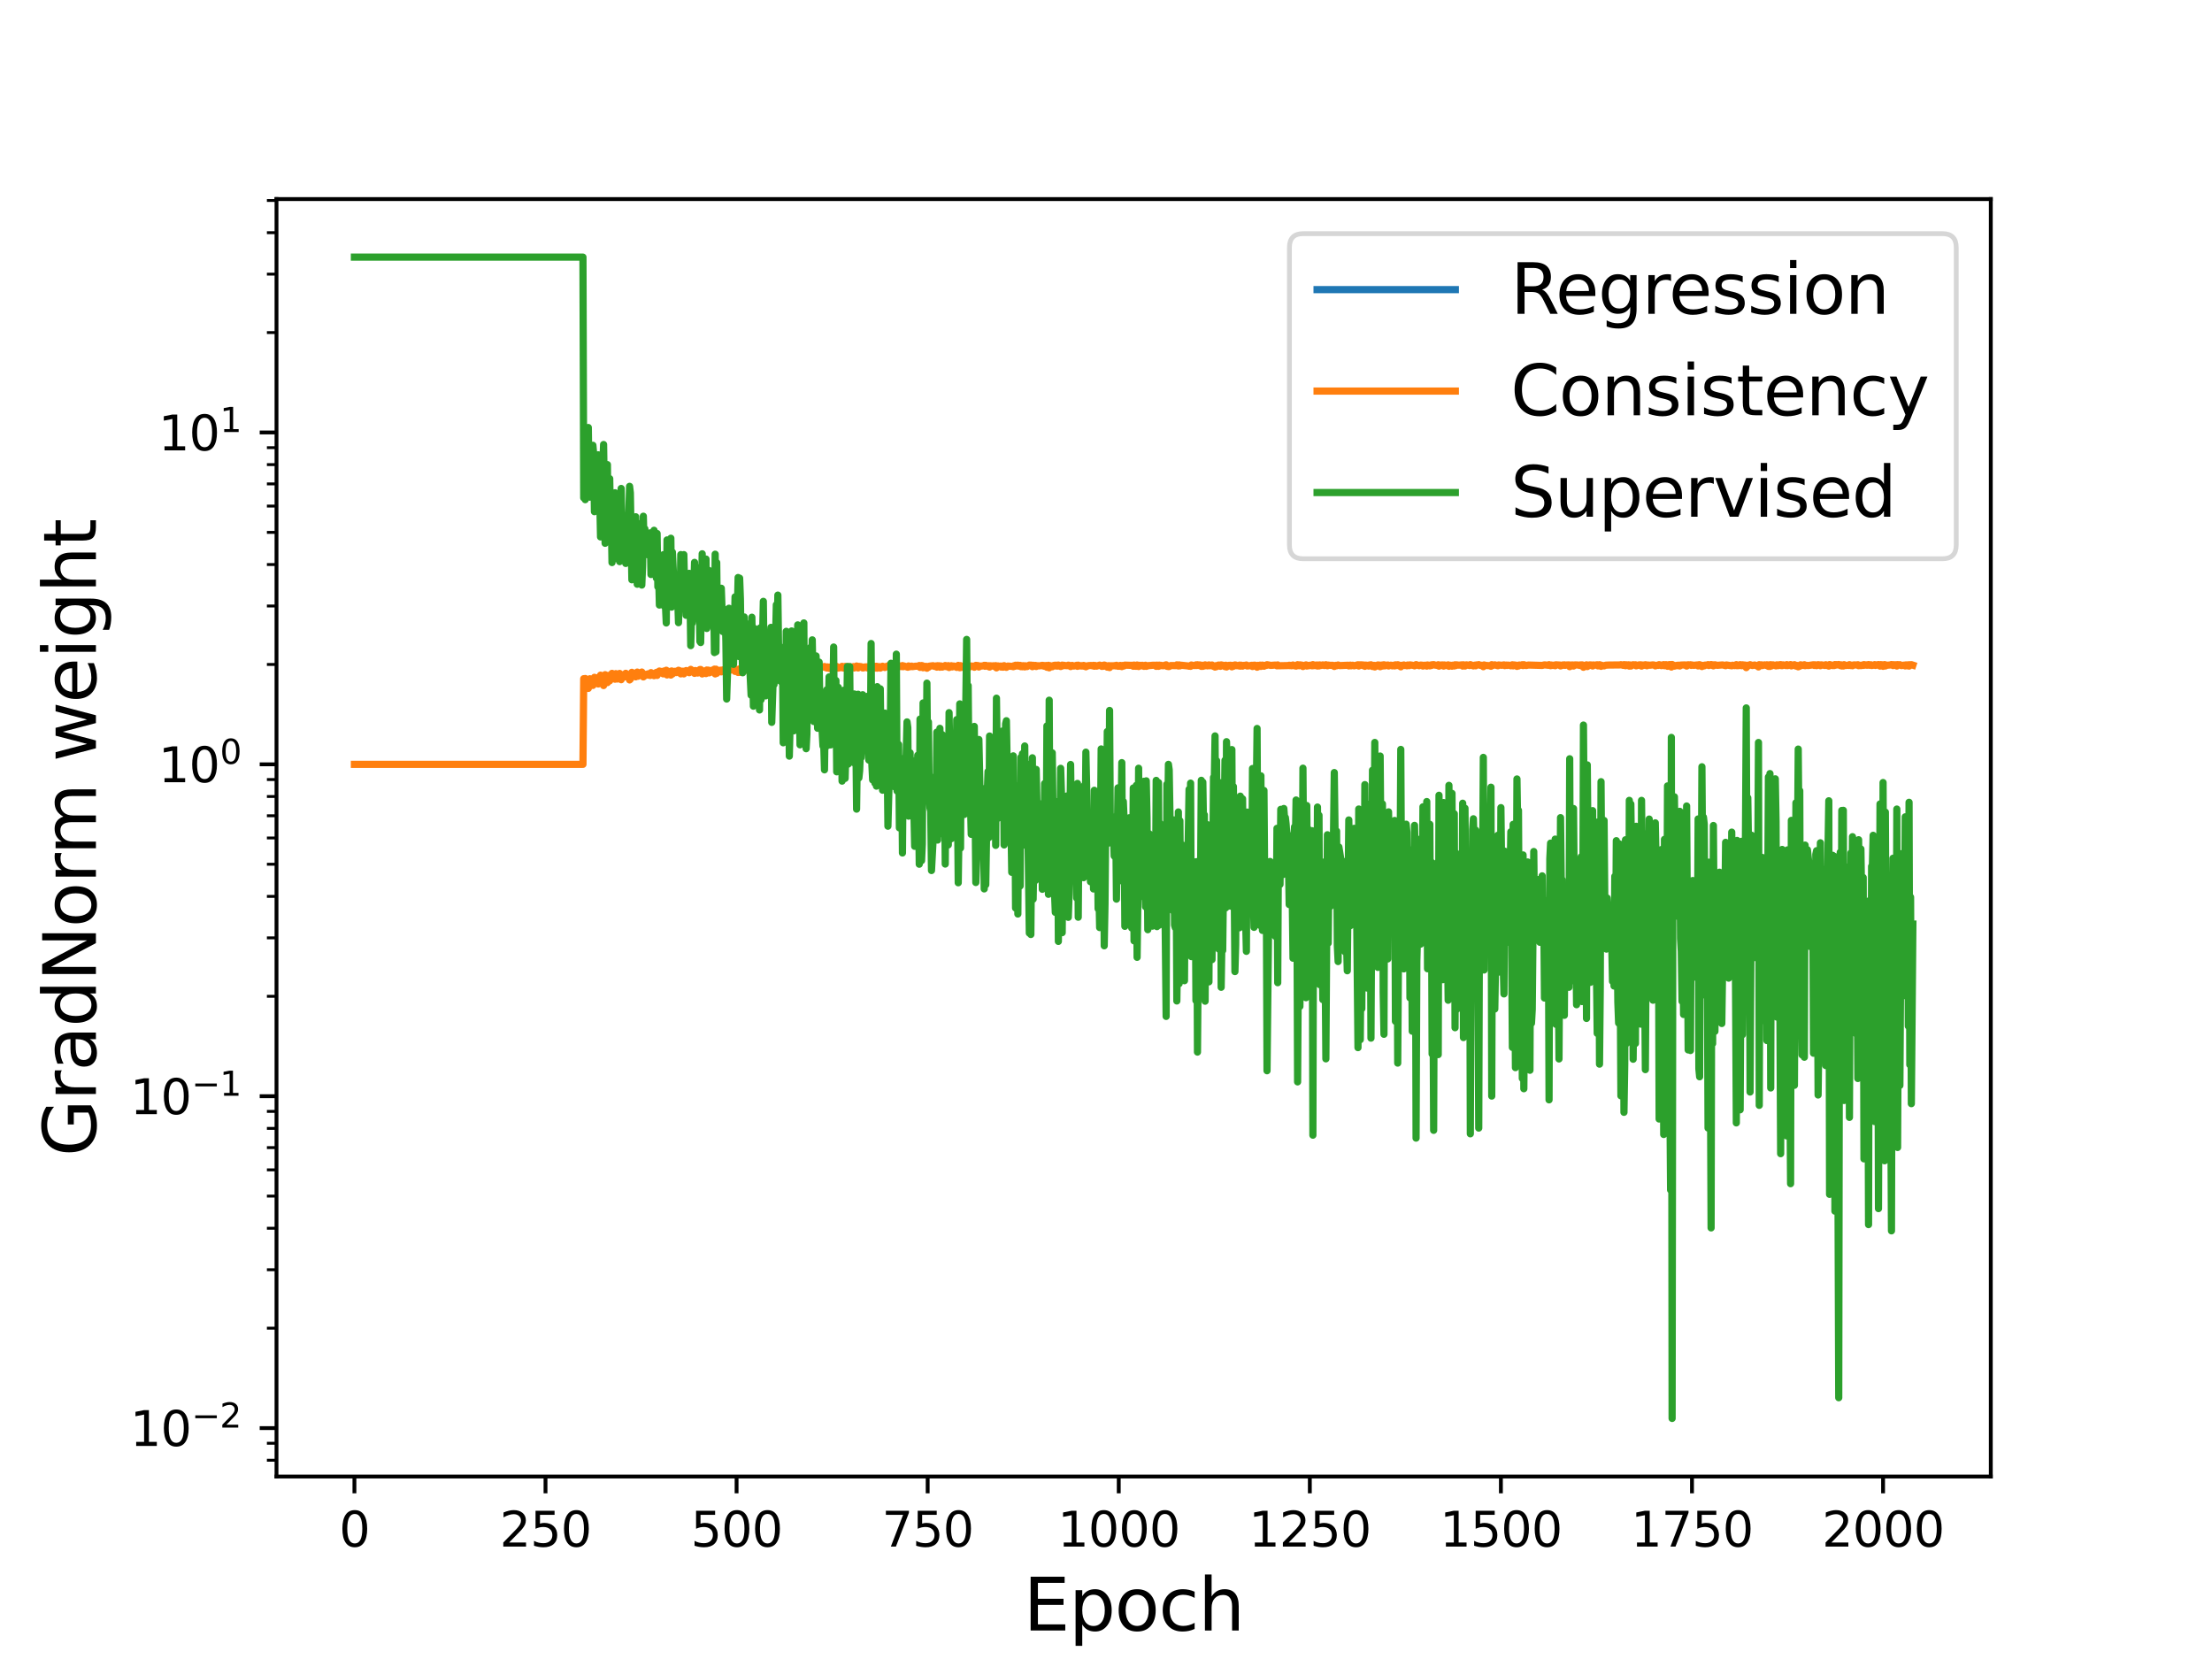 <?xml version="1.0" encoding="utf-8" standalone="no"?>
<!DOCTYPE svg PUBLIC "-//W3C//DTD SVG 1.1//EN"
  "http://www.w3.org/Graphics/SVG/1.1/DTD/svg11.dtd">
<svg height="345.6pt" version="1.1" viewBox="0 0 460.8 345.6" width="460.8pt" xmlns="http://www.w3.org/2000/svg" xmlns:xlink="http://www.w3.org/1999/xlink">
 <defs>
  <style type="text/css">*{stroke-linecap:butt;stroke-linejoin:round;}</style>
 </defs>
 <g id="figure_1">
  <g id="patch_1">
   <path d="M 0 345.6 
L 460.8 345.6 
L 460.8 0 
L 0 0 
z
" style="fill:#ffffff;"/>
  </g>
  <g id="axes_1">
   <g id="patch_2">
    <path d="M 57.6 307.584 
L 414.72 307.584 
L 414.72 41.472 
L 57.6 41.472 
z
" style="fill:#ffffff;"/>
   </g>
   <g id="matplotlib.axis_1">
    <g id="xtick_1">
     <g id="line2d_1">
      <defs>
       <path d="M 0 0 
L 0 3.5 
" id="m4561aa628c" style="stroke:#000000;stroke-width:0.8;"/>
      </defs>
      <g>
       <use style="stroke:#000000;stroke-width:0.8;" x="73.833" xlink:href="#m4561aa628c" y="307.584"/>
      </g>
     </g>
     <g id="text_1">
      <!-- 0 -->
      <g transform="translate(70.651 322.182)scale(0.1 -0.1)">
       <defs>
        <path d="M 2034 4250 
Q 1547 4250 1301 3770 
Q 1056 3291 1056 2328 
Q 1056 1369 1301 889 
Q 1547 409 2034 409 
Q 2525 409 2770 889 
Q 3016 1369 3016 2328 
Q 3016 3291 2770 3770 
Q 2525 4250 2034 4250 
z
M 2034 4750 
Q 2819 4750 3233 4129 
Q 3647 3509 3647 2328 
Q 3647 1150 3233 529 
Q 2819 -91 2034 -91 
Q 1250 -91 836 529 
Q 422 1150 422 2328 
Q 422 3509 836 4129 
Q 1250 4750 2034 4750 
z
" id="DejaVuSans-30" transform="scale(0.016)"/>
       </defs>
       <use xlink:href="#DejaVuSans-30"/>
      </g>
     </g>
    </g>
    <g id="xtick_2">
     <g id="line2d_2">
      <g>
       <use style="stroke:#000000;stroke-width:0.8;" x="113.638" xlink:href="#m4561aa628c" y="307.584"/>
      </g>
     </g>
     <g id="text_2">
      <!-- 250 -->
      <g transform="translate(104.095 322.182)scale(0.1 -0.1)">
       <defs>
        <path d="M 1228 531 
L 3431 531 
L 3431 0 
L 469 0 
L 469 531 
Q 828 903 1448 1529 
Q 2069 2156 2228 2338 
Q 2531 2678 2651 2914 
Q 2772 3150 2772 3378 
Q 2772 3750 2511 3984 
Q 2250 4219 1831 4219 
Q 1534 4219 1204 4116 
Q 875 4013 500 3803 
L 500 4441 
Q 881 4594 1212 4672 
Q 1544 4750 1819 4750 
Q 2544 4750 2975 4387 
Q 3406 4025 3406 3419 
Q 3406 3131 3298 2873 
Q 3191 2616 2906 2266 
Q 2828 2175 2409 1742 
Q 1991 1309 1228 531 
z
" id="DejaVuSans-32" transform="scale(0.016)"/>
        <path d="M 691 4666 
L 3169 4666 
L 3169 4134 
L 1269 4134 
L 1269 2991 
Q 1406 3038 1543 3061 
Q 1681 3084 1819 3084 
Q 2600 3084 3056 2656 
Q 3513 2228 3513 1497 
Q 3513 744 3044 326 
Q 2575 -91 1722 -91 
Q 1428 -91 1123 -41 
Q 819 9 494 109 
L 494 744 
Q 775 591 1075 516 
Q 1375 441 1709 441 
Q 2250 441 2565 725 
Q 2881 1009 2881 1497 
Q 2881 1984 2565 2268 
Q 2250 2553 1709 2553 
Q 1456 2553 1204 2497 
Q 953 2441 691 2322 
L 691 4666 
z
" id="DejaVuSans-35" transform="scale(0.016)"/>
       </defs>
       <use xlink:href="#DejaVuSans-32"/>
       <use x="63.623" xlink:href="#DejaVuSans-35"/>
       <use x="127.246" xlink:href="#DejaVuSans-30"/>
      </g>
     </g>
    </g>
    <g id="xtick_3">
     <g id="line2d_3">
      <g>
       <use style="stroke:#000000;stroke-width:0.8;" x="153.444" xlink:href="#m4561aa628c" y="307.584"/>
      </g>
     </g>
     <g id="text_3">
      <!-- 500 -->
      <g transform="translate(143.9 322.182)scale(0.1 -0.1)">
       <use xlink:href="#DejaVuSans-35"/>
       <use x="63.623" xlink:href="#DejaVuSans-30"/>
       <use x="127.246" xlink:href="#DejaVuSans-30"/>
      </g>
     </g>
    </g>
    <g id="xtick_4">
     <g id="line2d_4">
      <g>
       <use style="stroke:#000000;stroke-width:0.8;" x="193.25" xlink:href="#m4561aa628c" y="307.584"/>
      </g>
     </g>
     <g id="text_4">
      <!-- 750 -->
      <g transform="translate(183.706 322.182)scale(0.1 -0.1)">
       <defs>
        <path d="M 525 4666 
L 3525 4666 
L 3525 4397 
L 1831 0 
L 1172 0 
L 2766 4134 
L 525 4134 
L 525 4666 
z
" id="DejaVuSans-37" transform="scale(0.016)"/>
       </defs>
       <use xlink:href="#DejaVuSans-37"/>
       <use x="63.623" xlink:href="#DejaVuSans-35"/>
       <use x="127.246" xlink:href="#DejaVuSans-30"/>
      </g>
     </g>
    </g>
    <g id="xtick_5">
     <g id="line2d_5">
      <g>
       <use style="stroke:#000000;stroke-width:0.8;" x="233.055" xlink:href="#m4561aa628c" y="307.584"/>
      </g>
     </g>
     <g id="text_5">
      <!-- 1000 -->
      <g transform="translate(220.33 322.182)scale(0.1 -0.1)">
       <defs>
        <path d="M 794 531 
L 1825 531 
L 1825 4091 
L 703 3866 
L 703 4441 
L 1819 4666 
L 2450 4666 
L 2450 531 
L 3481 531 
L 3481 0 
L 794 0 
L 794 531 
z
" id="DejaVuSans-31" transform="scale(0.016)"/>
       </defs>
       <use xlink:href="#DejaVuSans-31"/>
       <use x="63.623" xlink:href="#DejaVuSans-30"/>
       <use x="127.246" xlink:href="#DejaVuSans-30"/>
       <use x="190.869" xlink:href="#DejaVuSans-30"/>
      </g>
     </g>
    </g>
    <g id="xtick_6">
     <g id="line2d_6">
      <g>
       <use style="stroke:#000000;stroke-width:0.8;" x="272.861" xlink:href="#m4561aa628c" y="307.584"/>
      </g>
     </g>
     <g id="text_6">
      <!-- 1250 -->
      <g transform="translate(260.136 322.182)scale(0.1 -0.1)">
       <use xlink:href="#DejaVuSans-31"/>
       <use x="63.623" xlink:href="#DejaVuSans-32"/>
       <use x="127.246" xlink:href="#DejaVuSans-35"/>
       <use x="190.869" xlink:href="#DejaVuSans-30"/>
      </g>
     </g>
    </g>
    <g id="xtick_7">
     <g id="line2d_7">
      <g>
       <use style="stroke:#000000;stroke-width:0.8;" x="312.666" xlink:href="#m4561aa628c" y="307.584"/>
      </g>
     </g>
     <g id="text_7">
      <!-- 1500 -->
      <g transform="translate(299.941 322.182)scale(0.1 -0.1)">
       <use xlink:href="#DejaVuSans-31"/>
       <use x="63.623" xlink:href="#DejaVuSans-35"/>
       <use x="127.246" xlink:href="#DejaVuSans-30"/>
       <use x="190.869" xlink:href="#DejaVuSans-30"/>
      </g>
     </g>
    </g>
    <g id="xtick_8">
     <g id="line2d_8">
      <g>
       <use style="stroke:#000000;stroke-width:0.8;" x="352.472" xlink:href="#m4561aa628c" y="307.584"/>
      </g>
     </g>
     <g id="text_8">
      <!-- 1750 -->
      <g transform="translate(339.747 322.182)scale(0.1 -0.1)">
       <use xlink:href="#DejaVuSans-31"/>
       <use x="63.623" xlink:href="#DejaVuSans-37"/>
       <use x="127.246" xlink:href="#DejaVuSans-35"/>
       <use x="190.869" xlink:href="#DejaVuSans-30"/>
      </g>
     </g>
    </g>
    <g id="xtick_9">
     <g id="line2d_9">
      <g>
       <use style="stroke:#000000;stroke-width:0.8;" x="392.278" xlink:href="#m4561aa628c" y="307.584"/>
      </g>
     </g>
     <g id="text_9">
      <!-- 2000 -->
      <g transform="translate(379.553 322.182)scale(0.1 -0.1)">
       <use xlink:href="#DejaVuSans-32"/>
       <use x="63.623" xlink:href="#DejaVuSans-30"/>
       <use x="127.246" xlink:href="#DejaVuSans-30"/>
       <use x="190.869" xlink:href="#DejaVuSans-30"/>
      </g>
     </g>
    </g>
    <g id="text_10">
     <!-- Epoch -->
     <g transform="translate(213.194 339.66)scale(0.15 -0.15)">
      <defs>
       <path d="M 628 4666 
L 3578 4666 
L 3578 4134 
L 1259 4134 
L 1259 2753 
L 3481 2753 
L 3481 2222 
L 1259 2222 
L 1259 531 
L 3634 531 
L 3634 0 
L 628 0 
L 628 4666 
z
" id="DejaVuSans-45" transform="scale(0.016)"/>
       <path d="M 1159 525 
L 1159 -1331 
L 581 -1331 
L 581 3500 
L 1159 3500 
L 1159 2969 
Q 1341 3281 1617 3432 
Q 1894 3584 2278 3584 
Q 2916 3584 3314 3078 
Q 3713 2572 3713 1747 
Q 3713 922 3314 415 
Q 2916 -91 2278 -91 
Q 1894 -91 1617 61 
Q 1341 213 1159 525 
z
M 3116 1747 
Q 3116 2381 2855 2742 
Q 2594 3103 2138 3103 
Q 1681 3103 1420 2742 
Q 1159 2381 1159 1747 
Q 1159 1113 1420 752 
Q 1681 391 2138 391 
Q 2594 391 2855 752 
Q 3116 1113 3116 1747 
z
" id="DejaVuSans-70" transform="scale(0.016)"/>
       <path d="M 1959 3097 
Q 1497 3097 1228 2736 
Q 959 2375 959 1747 
Q 959 1119 1226 758 
Q 1494 397 1959 397 
Q 2419 397 2687 759 
Q 2956 1122 2956 1747 
Q 2956 2369 2687 2733 
Q 2419 3097 1959 3097 
z
M 1959 3584 
Q 2709 3584 3137 3096 
Q 3566 2609 3566 1747 
Q 3566 888 3137 398 
Q 2709 -91 1959 -91 
Q 1206 -91 779 398 
Q 353 888 353 1747 
Q 353 2609 779 3096 
Q 1206 3584 1959 3584 
z
" id="DejaVuSans-6f" transform="scale(0.016)"/>
       <path d="M 3122 3366 
L 3122 2828 
Q 2878 2963 2633 3030 
Q 2388 3097 2138 3097 
Q 1578 3097 1268 2742 
Q 959 2388 959 1747 
Q 959 1106 1268 751 
Q 1578 397 2138 397 
Q 2388 397 2633 464 
Q 2878 531 3122 666 
L 3122 134 
Q 2881 22 2623 -34 
Q 2366 -91 2075 -91 
Q 1284 -91 818 406 
Q 353 903 353 1747 
Q 353 2603 823 3093 
Q 1294 3584 2113 3584 
Q 2378 3584 2631 3529 
Q 2884 3475 3122 3366 
z
" id="DejaVuSans-63" transform="scale(0.016)"/>
       <path d="M 3513 2113 
L 3513 0 
L 2938 0 
L 2938 2094 
Q 2938 2591 2744 2837 
Q 2550 3084 2163 3084 
Q 1697 3084 1428 2787 
Q 1159 2491 1159 1978 
L 1159 0 
L 581 0 
L 581 4863 
L 1159 4863 
L 1159 2956 
Q 1366 3272 1645 3428 
Q 1925 3584 2291 3584 
Q 2894 3584 3203 3211 
Q 3513 2838 3513 2113 
z
" id="DejaVuSans-68" transform="scale(0.016)"/>
      </defs>
      <use xlink:href="#DejaVuSans-45"/>
      <use x="63.184" xlink:href="#DejaVuSans-70"/>
      <use x="126.66" xlink:href="#DejaVuSans-6f"/>
      <use x="187.842" xlink:href="#DejaVuSans-63"/>
      <use x="242.822" xlink:href="#DejaVuSans-68"/>
     </g>
    </g>
   </g>
   <g id="matplotlib.axis_2">
    <g id="ytick_1">
     <g id="line2d_10">
      <defs>
       <path d="M 0 0 
L -3.5 0 
" id="md60f0dbfd1" style="stroke:#000000;stroke-width:0.8;"/>
      </defs>
      <g>
       <use style="stroke:#000000;stroke-width:0.8;" x="57.6" xlink:href="#md60f0dbfd1" y="297.496"/>
      </g>
     </g>
     <g id="text_11">
      <!-- $\mathdefault{10^{-2}}$ -->
      <g transform="translate(27.1 301.295)scale(0.1 -0.1)">
       <defs>
        <path d="M 678 2272 
L 4684 2272 
L 4684 1741 
L 678 1741 
L 678 2272 
z
" id="DejaVuSans-2212" transform="scale(0.016)"/>
       </defs>
       <use transform="translate(0 0.766)" xlink:href="#DejaVuSans-31"/>
       <use transform="translate(63.623 0.766)" xlink:href="#DejaVuSans-30"/>
       <use transform="translate(128.203 39.047)scale(0.7)" xlink:href="#DejaVuSans-2212"/>
       <use transform="translate(186.855 39.047)scale(0.7)" xlink:href="#DejaVuSans-32"/>
      </g>
     </g>
    </g>
    <g id="ytick_2">
     <g id="line2d_11">
      <g>
       <use style="stroke:#000000;stroke-width:0.8;" x="57.6" xlink:href="#md60f0dbfd1" y="228.361"/>
      </g>
     </g>
     <g id="text_12">
      <!-- $\mathdefault{10^{-1}}$ -->
      <g transform="translate(27.1 232.16)scale(0.1 -0.1)">
       <use transform="translate(0 0.684)" xlink:href="#DejaVuSans-31"/>
       <use transform="translate(63.623 0.684)" xlink:href="#DejaVuSans-30"/>
       <use transform="translate(128.203 38.966)scale(0.7)" xlink:href="#DejaVuSans-2212"/>
       <use transform="translate(186.855 38.966)scale(0.7)" xlink:href="#DejaVuSans-31"/>
      </g>
     </g>
    </g>
    <g id="ytick_3">
     <g id="line2d_12">
      <g>
       <use style="stroke:#000000;stroke-width:0.8;" x="57.6" xlink:href="#md60f0dbfd1" y="159.225"/>
      </g>
     </g>
     <g id="text_13">
      <!-- $\mathdefault{10^{0}}$ -->
      <g transform="translate(33 163.025)scale(0.1 -0.1)">
       <use transform="translate(0 0.766)" xlink:href="#DejaVuSans-31"/>
       <use transform="translate(63.623 0.766)" xlink:href="#DejaVuSans-30"/>
       <use transform="translate(128.203 39.047)scale(0.7)" xlink:href="#DejaVuSans-30"/>
      </g>
     </g>
    </g>
    <g id="ytick_4">
     <g id="line2d_13">
      <g>
       <use style="stroke:#000000;stroke-width:0.8;" x="57.6" xlink:href="#md60f0dbfd1" y="90.09"/>
      </g>
     </g>
     <g id="text_14">
      <!-- $\mathdefault{10^{1}}$ -->
      <g transform="translate(33 93.89)scale(0.1 -0.1)">
       <use transform="translate(0 0.684)" xlink:href="#DejaVuSans-31"/>
       <use transform="translate(63.623 0.684)" xlink:href="#DejaVuSans-30"/>
       <use transform="translate(128.203 38.966)scale(0.7)" xlink:href="#DejaVuSans-31"/>
      </g>
     </g>
    </g>
    <g id="ytick_5">
     <g id="line2d_14">
      <defs>
       <path d="M 0 0 
L -2 0 
" id="m9c3d784450" style="stroke:#000000;stroke-width:0.6;"/>
      </defs>
      <g>
       <use style="stroke:#000000;stroke-width:0.6;" x="57.6" xlink:href="#m9c3d784450" y="304.196"/>
      </g>
     </g>
    </g>
    <g id="ytick_6">
     <g id="line2d_15">
      <g>
       <use style="stroke:#000000;stroke-width:0.6;" x="57.6" xlink:href="#m9c3d784450" y="300.659"/>
      </g>
     </g>
    </g>
    <g id="ytick_7">
     <g id="line2d_16">
      <g>
       <use style="stroke:#000000;stroke-width:0.6;" x="57.6" xlink:href="#m9c3d784450" y="276.684"/>
      </g>
     </g>
    </g>
    <g id="ytick_8">
     <g id="line2d_17">
      <g>
       <use style="stroke:#000000;stroke-width:0.6;" x="57.6" xlink:href="#m9c3d784450" y="264.51"/>
      </g>
     </g>
    </g>
    <g id="ytick_9">
     <g id="line2d_18">
      <g>
       <use style="stroke:#000000;stroke-width:0.6;" x="57.6" xlink:href="#m9c3d784450" y="255.872"/>
      </g>
     </g>
    </g>
    <g id="ytick_10">
     <g id="line2d_19">
      <g>
       <use style="stroke:#000000;stroke-width:0.6;" x="57.6" xlink:href="#m9c3d784450" y="249.172"/>
      </g>
     </g>
    </g>
    <g id="ytick_11">
     <g id="line2d_20">
      <g>
       <use style="stroke:#000000;stroke-width:0.6;" x="57.6" xlink:href="#m9c3d784450" y="243.698"/>
      </g>
     </g>
    </g>
    <g id="ytick_12">
     <g id="line2d_21">
      <g>
       <use style="stroke:#000000;stroke-width:0.6;" x="57.6" xlink:href="#m9c3d784450" y="239.07"/>
      </g>
     </g>
    </g>
    <g id="ytick_13">
     <g id="line2d_22">
      <g>
       <use style="stroke:#000000;stroke-width:0.6;" x="57.6" xlink:href="#m9c3d784450" y="235.06"/>
      </g>
     </g>
    </g>
    <g id="ytick_14">
     <g id="line2d_23">
      <g>
       <use style="stroke:#000000;stroke-width:0.6;" x="57.6" xlink:href="#m9c3d784450" y="231.524"/>
      </g>
     </g>
    </g>
    <g id="ytick_15">
     <g id="line2d_24">
      <g>
       <use style="stroke:#000000;stroke-width:0.6;" x="57.6" xlink:href="#m9c3d784450" y="207.549"/>
      </g>
     </g>
    </g>
    <g id="ytick_16">
     <g id="line2d_25">
      <g>
       <use style="stroke:#000000;stroke-width:0.6;" x="57.6" xlink:href="#m9c3d784450" y="195.375"/>
      </g>
     </g>
    </g>
    <g id="ytick_17">
     <g id="line2d_26">
      <g>
       <use style="stroke:#000000;stroke-width:0.6;" x="57.6" xlink:href="#m9c3d784450" y="186.737"/>
      </g>
     </g>
    </g>
    <g id="ytick_18">
     <g id="line2d_27">
      <g>
       <use style="stroke:#000000;stroke-width:0.6;" x="57.6" xlink:href="#m9c3d784450" y="180.037"/>
      </g>
     </g>
    </g>
    <g id="ytick_19">
     <g id="line2d_28">
      <g>
       <use style="stroke:#000000;stroke-width:0.6;" x="57.6" xlink:href="#m9c3d784450" y="174.563"/>
      </g>
     </g>
    </g>
    <g id="ytick_20">
     <g id="line2d_29">
      <g>
       <use style="stroke:#000000;stroke-width:0.6;" x="57.6" xlink:href="#m9c3d784450" y="169.935"/>
      </g>
     </g>
    </g>
    <g id="ytick_21">
     <g id="line2d_30">
      <g>
       <use style="stroke:#000000;stroke-width:0.6;" x="57.6" xlink:href="#m9c3d784450" y="165.925"/>
      </g>
     </g>
    </g>
    <g id="ytick_22">
     <g id="line2d_31">
      <g>
       <use style="stroke:#000000;stroke-width:0.6;" x="57.6" xlink:href="#m9c3d784450" y="162.389"/>
      </g>
     </g>
    </g>
    <g id="ytick_23">
     <g id="line2d_32">
      <g>
       <use style="stroke:#000000;stroke-width:0.6;" x="57.6" xlink:href="#m9c3d784450" y="138.414"/>
      </g>
     </g>
    </g>
    <g id="ytick_24">
     <g id="line2d_33">
      <g>
       <use style="stroke:#000000;stroke-width:0.6;" x="57.6" xlink:href="#m9c3d784450" y="126.24"/>
      </g>
     </g>
    </g>
    <g id="ytick_25">
     <g id="line2d_34">
      <g>
       <use style="stroke:#000000;stroke-width:0.6;" x="57.6" xlink:href="#m9c3d784450" y="117.602"/>
      </g>
     </g>
    </g>
    <g id="ytick_26">
     <g id="line2d_35">
      <g>
       <use style="stroke:#000000;stroke-width:0.6;" x="57.6" xlink:href="#m9c3d784450" y="110.902"/>
      </g>
     </g>
    </g>
    <g id="ytick_27">
     <g id="line2d_36">
      <g>
       <use style="stroke:#000000;stroke-width:0.6;" x="57.6" xlink:href="#m9c3d784450" y="105.428"/>
      </g>
     </g>
    </g>
    <g id="ytick_28">
     <g id="line2d_37">
      <g>
       <use style="stroke:#000000;stroke-width:0.6;" x="57.6" xlink:href="#m9c3d784450" y="100.799"/>
      </g>
     </g>
    </g>
    <g id="ytick_29">
     <g id="line2d_38">
      <g>
       <use style="stroke:#000000;stroke-width:0.6;" x="57.6" xlink:href="#m9c3d784450" y="96.79"/>
      </g>
     </g>
    </g>
    <g id="ytick_30">
     <g id="line2d_39">
      <g>
       <use style="stroke:#000000;stroke-width:0.6;" x="57.6" xlink:href="#m9c3d784450" y="93.254"/>
      </g>
     </g>
    </g>
    <g id="ytick_31">
     <g id="line2d_40">
      <g>
       <use style="stroke:#000000;stroke-width:0.6;" x="57.6" xlink:href="#m9c3d784450" y="69.279"/>
      </g>
     </g>
    </g>
    <g id="ytick_32">
     <g id="line2d_41">
      <g>
       <use style="stroke:#000000;stroke-width:0.6;" x="57.6" xlink:href="#m9c3d784450" y="57.104"/>
      </g>
     </g>
    </g>
    <g id="ytick_33">
     <g id="line2d_42">
      <g>
       <use style="stroke:#000000;stroke-width:0.6;" x="57.6" xlink:href="#m9c3d784450" y="48.467"/>
      </g>
     </g>
    </g>
    <g id="ytick_34">
     <g id="line2d_43">
      <g>
       <use style="stroke:#000000;stroke-width:0.6;" x="57.6" xlink:href="#m9c3d784450" y="41.767"/>
      </g>
     </g>
    </g>
    <g id="text_15">
     <!-- GradNorm weight -->
     <g transform="translate(19.98 240.908)rotate(-90)scale(0.15 -0.15)">
      <defs>
       <path d="M 3809 666 
L 3809 1919 
L 2778 1919 
L 2778 2438 
L 4434 2438 
L 4434 434 
Q 4069 175 3628 42 
Q 3188 -91 2688 -91 
Q 1594 -91 976 548 
Q 359 1188 359 2328 
Q 359 3472 976 4111 
Q 1594 4750 2688 4750 
Q 3144 4750 3555 4637 
Q 3966 4525 4313 4306 
L 4313 3634 
Q 3963 3931 3569 4081 
Q 3175 4231 2741 4231 
Q 1884 4231 1454 3753 
Q 1025 3275 1025 2328 
Q 1025 1384 1454 906 
Q 1884 428 2741 428 
Q 3075 428 3337 486 
Q 3600 544 3809 666 
z
" id="DejaVuSans-47" transform="scale(0.016)"/>
       <path d="M 2631 2963 
Q 2534 3019 2420 3045 
Q 2306 3072 2169 3072 
Q 1681 3072 1420 2755 
Q 1159 2438 1159 1844 
L 1159 0 
L 581 0 
L 581 3500 
L 1159 3500 
L 1159 2956 
Q 1341 3275 1631 3429 
Q 1922 3584 2338 3584 
Q 2397 3584 2469 3576 
Q 2541 3569 2628 3553 
L 2631 2963 
z
" id="DejaVuSans-72" transform="scale(0.016)"/>
       <path d="M 2194 1759 
Q 1497 1759 1228 1600 
Q 959 1441 959 1056 
Q 959 750 1161 570 
Q 1363 391 1709 391 
Q 2188 391 2477 730 
Q 2766 1069 2766 1631 
L 2766 1759 
L 2194 1759 
z
M 3341 1997 
L 3341 0 
L 2766 0 
L 2766 531 
Q 2569 213 2275 61 
Q 1981 -91 1556 -91 
Q 1019 -91 701 211 
Q 384 513 384 1019 
Q 384 1609 779 1909 
Q 1175 2209 1959 2209 
L 2766 2209 
L 2766 2266 
Q 2766 2663 2505 2880 
Q 2244 3097 1772 3097 
Q 1472 3097 1187 3025 
Q 903 2953 641 2809 
L 641 3341 
Q 956 3463 1253 3523 
Q 1550 3584 1831 3584 
Q 2591 3584 2966 3190 
Q 3341 2797 3341 1997 
z
" id="DejaVuSans-61" transform="scale(0.016)"/>
       <path d="M 2906 2969 
L 2906 4863 
L 3481 4863 
L 3481 0 
L 2906 0 
L 2906 525 
Q 2725 213 2448 61 
Q 2172 -91 1784 -91 
Q 1150 -91 751 415 
Q 353 922 353 1747 
Q 353 2572 751 3078 
Q 1150 3584 1784 3584 
Q 2172 3584 2448 3432 
Q 2725 3281 2906 2969 
z
M 947 1747 
Q 947 1113 1208 752 
Q 1469 391 1925 391 
Q 2381 391 2643 752 
Q 2906 1113 2906 1747 
Q 2906 2381 2643 2742 
Q 2381 3103 1925 3103 
Q 1469 3103 1208 2742 
Q 947 2381 947 1747 
z
" id="DejaVuSans-64" transform="scale(0.016)"/>
       <path d="M 628 4666 
L 1478 4666 
L 3547 763 
L 3547 4666 
L 4159 4666 
L 4159 0 
L 3309 0 
L 1241 3903 
L 1241 0 
L 628 0 
L 628 4666 
z
" id="DejaVuSans-4e" transform="scale(0.016)"/>
       <path d="M 3328 2828 
Q 3544 3216 3844 3400 
Q 4144 3584 4550 3584 
Q 5097 3584 5394 3201 
Q 5691 2819 5691 2113 
L 5691 0 
L 5113 0 
L 5113 2094 
Q 5113 2597 4934 2840 
Q 4756 3084 4391 3084 
Q 3944 3084 3684 2787 
Q 3425 2491 3425 1978 
L 3425 0 
L 2847 0 
L 2847 2094 
Q 2847 2600 2669 2842 
Q 2491 3084 2119 3084 
Q 1678 3084 1418 2786 
Q 1159 2488 1159 1978 
L 1159 0 
L 581 0 
L 581 3500 
L 1159 3500 
L 1159 2956 
Q 1356 3278 1631 3431 
Q 1906 3584 2284 3584 
Q 2666 3584 2933 3390 
Q 3200 3197 3328 2828 
z
" id="DejaVuSans-6d" transform="scale(0.016)"/>
       <path id="DejaVuSans-20" transform="scale(0.016)"/>
       <path d="M 269 3500 
L 844 3500 
L 1563 769 
L 2278 3500 
L 2956 3500 
L 3675 769 
L 4391 3500 
L 4966 3500 
L 4050 0 
L 3372 0 
L 2619 2869 
L 1863 0 
L 1184 0 
L 269 3500 
z
" id="DejaVuSans-77" transform="scale(0.016)"/>
       <path d="M 3597 1894 
L 3597 1613 
L 953 1613 
Q 991 1019 1311 708 
Q 1631 397 2203 397 
Q 2534 397 2845 478 
Q 3156 559 3463 722 
L 3463 178 
Q 3153 47 2828 -22 
Q 2503 -91 2169 -91 
Q 1331 -91 842 396 
Q 353 884 353 1716 
Q 353 2575 817 3079 
Q 1281 3584 2069 3584 
Q 2775 3584 3186 3129 
Q 3597 2675 3597 1894 
z
M 3022 2063 
Q 3016 2534 2758 2815 
Q 2500 3097 2075 3097 
Q 1594 3097 1305 2825 
Q 1016 2553 972 2059 
L 3022 2063 
z
" id="DejaVuSans-65" transform="scale(0.016)"/>
       <path d="M 603 3500 
L 1178 3500 
L 1178 0 
L 603 0 
L 603 3500 
z
M 603 4863 
L 1178 4863 
L 1178 4134 
L 603 4134 
L 603 4863 
z
" id="DejaVuSans-69" transform="scale(0.016)"/>
       <path d="M 2906 1791 
Q 2906 2416 2648 2759 
Q 2391 3103 1925 3103 
Q 1463 3103 1205 2759 
Q 947 2416 947 1791 
Q 947 1169 1205 825 
Q 1463 481 1925 481 
Q 2391 481 2648 825 
Q 2906 1169 2906 1791 
z
M 3481 434 
Q 3481 -459 3084 -895 
Q 2688 -1331 1869 -1331 
Q 1566 -1331 1297 -1286 
Q 1028 -1241 775 -1147 
L 775 -588 
Q 1028 -725 1275 -790 
Q 1522 -856 1778 -856 
Q 2344 -856 2625 -561 
Q 2906 -266 2906 331 
L 2906 616 
Q 2728 306 2450 153 
Q 2172 0 1784 0 
Q 1141 0 747 490 
Q 353 981 353 1791 
Q 353 2603 747 3093 
Q 1141 3584 1784 3584 
Q 2172 3584 2450 3431 
Q 2728 3278 2906 2969 
L 2906 3500 
L 3481 3500 
L 3481 434 
z
" id="DejaVuSans-67" transform="scale(0.016)"/>
       <path d="M 1172 4494 
L 1172 3500 
L 2356 3500 
L 2356 3053 
L 1172 3053 
L 1172 1153 
Q 1172 725 1289 603 
Q 1406 481 1766 481 
L 2356 481 
L 2356 0 
L 1766 0 
Q 1100 0 847 248 
Q 594 497 594 1153 
L 594 3053 
L 172 3053 
L 172 3500 
L 594 3500 
L 594 4494 
L 1172 4494 
z
" id="DejaVuSans-74" transform="scale(0.016)"/>
      </defs>
      <use xlink:href="#DejaVuSans-47"/>
      <use x="77.49" xlink:href="#DejaVuSans-72"/>
      <use x="118.604" xlink:href="#DejaVuSans-61"/>
      <use x="179.883" xlink:href="#DejaVuSans-64"/>
      <use x="243.359" xlink:href="#DejaVuSans-4e"/>
      <use x="318.164" xlink:href="#DejaVuSans-6f"/>
      <use x="379.346" xlink:href="#DejaVuSans-72"/>
      <use x="418.709" xlink:href="#DejaVuSans-6d"/>
      <use x="516.121" xlink:href="#DejaVuSans-20"/>
      <use x="547.908" xlink:href="#DejaVuSans-77"/>
      <use x="629.695" xlink:href="#DejaVuSans-65"/>
      <use x="691.219" xlink:href="#DejaVuSans-69"/>
      <use x="719.002" xlink:href="#DejaVuSans-67"/>
      <use x="782.479" xlink:href="#DejaVuSans-68"/>
      <use x="845.857" xlink:href="#DejaVuSans-74"/>
     </g>
    </g>
   </g>
   <g id="line2d_44">
    <path clip-path="url(#p0dfb0a0ace)" d="M 0 0 
" style="fill:none;stroke:#1f77b4;stroke-linecap:square;stroke-width:1.5;"/>
   </g>
   <g id="line2d_45">
    <path clip-path="url(#p0dfb0a0ace)" d="M 73.833 159.225 
L 121.44 159.225 
L 121.599 141.382 
L 121.759 141.678 
L 121.918 141.342 
L 122.236 142.776 
L 122.396 142.085 
L 122.555 143.41 
L 122.714 141.682 
L 122.873 141.397 
L 123.032 142.208 
L 123.351 141.9 
L 123.51 142.787 
L 123.669 142.515 
L 123.829 141.098 
L 123.988 142.018 
L 124.147 141.187 
L 124.306 141.912 
L 124.465 141.261 
L 124.625 142.488 
L 124.784 142.216 
L 124.943 140.984 
L 125.102 140.65 
L 125.262 141.499 
L 125.421 141.649 
L 125.739 142.812 
L 126.058 140.55 
L 126.376 141.772 
L 126.535 142.202 
L 126.695 140.7 
L 127.013 141.83 
L 127.172 140.929 
L 127.331 141.036 
L 127.491 140.274 
L 128.128 141.494 
L 128.287 140.329 
L 128.446 140.641 
L 128.605 141.449 
L 128.764 140.766 
L 128.924 141.032 
L 129.083 140.287 
L 129.401 141.592 
L 129.561 140.796 
L 129.72 141.037 
L 130.038 140.491 
L 130.197 140.999 
L 130.357 140.262 
L 130.675 140.769 
L 130.834 140.568 
L 131.153 141.642 
L 131.312 141.493 
L 131.63 140.058 
L 131.79 140.763 
L 131.949 140.44 
L 132.108 140.557 
L 132.267 140.457 
L 132.427 141 
L 132.745 140.007 
L 132.904 140.879 
L 133.063 140.309 
L 133.223 140.153 
L 133.541 140.108 
L 133.7 139.998 
L 133.86 140.229 
L 134.019 141.011 
L 134.178 140.506 
L 134.337 140.784 
L 134.496 140.482 
L 134.815 140.563 
L 134.974 140.38 
L 135.133 140.648 
L 135.293 140.557 
L 135.452 140.716 
L 135.611 140.122 
L 135.77 140.372 
L 135.929 140.263 
L 136.248 140.759 
L 136.566 140.584 
L 136.726 140.079 
L 136.885 140.706 
L 137.044 139.978 
L 137.203 140.131 
L 137.362 139.788 
L 137.522 140.2 
L 137.681 139.863 
L 137.84 140.124 
L 137.999 140.159 
L 138.159 140.381 
L 138.318 139.78 
L 138.477 139.858 
L 138.795 139.624 
L 138.955 140.602 
L 139.114 140.064 
L 139.432 140.081 
L 139.592 139.866 
L 139.751 140.629 
L 139.91 139.768 
L 140.069 140.418 
L 140.388 140.023 
L 140.547 139.846 
L 140.865 140.116 
L 141.025 139.777 
L 141.184 139.841 
L 141.343 139.626 
L 141.502 139.856 
L 141.661 139.742 
L 141.821 140.383 
L 141.98 139.894 
L 142.298 139.819 
L 142.458 140.383 
L 142.617 139.969 
L 142.776 140.007 
L 142.935 139.691 
L 143.572 140.136 
L 143.731 139.933 
L 143.891 139.445 
L 144.05 139.67 
L 144.368 139.69 
L 144.687 140.276 
L 144.846 139.686 
L 145.005 140.095 
L 145.164 139.741 
L 145.324 140.206 
L 145.642 140.023 
L 145.801 139.476 
L 145.96 139.467 
L 146.279 140.395 
L 146.438 139.74 
L 146.757 140.273 
L 146.916 139.823 
L 147.075 140.321 
L 147.234 139.578 
L 147.393 139.695 
L 147.553 139.6 
L 147.712 140.172 
L 147.871 140.112 
L 148.03 139.784 
L 148.19 139.859 
L 148.349 139.613 
L 148.667 139.862 
L 148.826 139.396 
L 148.986 140.389 
L 149.145 139.401 
L 149.304 140.273 
L 149.463 139.589 
L 149.782 139.799 
L 150.1 139.616 
L 150.259 139.962 
L 150.578 139.552 
L 150.896 139.746 
L 151.056 139.725 
L 151.374 139.122 
L 151.533 139.246 
L 151.852 139.757 
L 152.011 139.413 
L 152.17 139.585 
L 152.329 139.382 
L 152.489 139.498 
L 152.807 139.317 
L 153.125 139.87 
L 153.285 139.467 
L 153.762 140.086 
L 153.922 139.369 
L 154.081 140.077 
L 154.24 139.848 
L 154.399 139.377 
L 154.559 139.432 
L 154.718 139.265 
L 154.877 139.626 
L 155.036 139.677 
L 155.195 139.283 
L 155.355 139.619 
L 155.514 139.443 
L 155.673 139.615 
L 155.832 139.358 
L 155.992 139.431 
L 156.469 139.141 
L 156.628 139.674 
L 156.947 139.087 
L 157.265 139.576 
L 157.425 139.25 
L 157.584 139.562 
L 157.902 139.12 
L 158.061 139.518 
L 158.221 139.07 
L 158.38 139.583 
L 158.539 139.118 
L 159.017 139.825 
L 159.176 139.297 
L 159.335 139.449 
L 159.494 139.138 
L 160.131 139.384 
L 160.291 139.528 
L 160.45 139.475 
L 160.609 139.587 
L 160.768 139.015 
L 161.564 139.502 
L 161.724 139.791 
L 161.883 139.449 
L 162.042 139.889 
L 162.201 139.402 
L 162.838 139.21 
L 162.997 139.432 
L 163.157 138.935 
L 163.316 139.275 
L 163.634 139.04 
L 163.793 139.554 
L 163.953 139.518 
L 164.112 139.095 
L 164.271 139.347 
L 164.43 138.888 
L 164.59 139.007 
L 164.749 139.552 
L 164.908 139.557 
L 165.067 139.273 
L 165.226 139.364 
L 165.386 138.98 
L 165.704 139.348 
L 165.863 139.093 
L 166.023 139.061 
L 166.182 139.608 
L 166.341 139.545 
L 166.659 138.927 
L 167.137 139.359 
L 167.296 138.979 
L 167.456 139.624 
L 167.615 138.947 
L 167.774 139.055 
L 167.933 138.914 
L 168.092 138.967 
L 168.252 139.417 
L 168.411 139.097 
L 168.57 139.254 
L 168.729 139.098 
L 168.889 139.434 
L 169.048 139.307 
L 169.207 139.488 
L 169.525 139.018 
L 169.685 139.072 
L 170.003 139.373 
L 170.322 138.991 
L 170.64 139.332 
L 170.799 139.086 
L 171.118 139.035 
L 171.755 138.845 
L 171.914 139.049 
L 172.073 138.941 
L 172.232 139.169 
L 172.391 138.925 
L 172.71 139.241 
L 173.028 138.927 
L 173.506 139.129 
L 173.665 139.435 
L 173.824 138.938 
L 174.143 139.22 
L 174.302 138.839 
L 174.621 139.182 
L 175.098 139.012 
L 175.257 139.095 
L 175.417 138.812 
L 175.735 139.166 
L 176.054 138.82 
L 176.372 139.012 
L 176.531 139.304 
L 176.69 138.863 
L 177.009 139.303 
L 177.168 138.905 
L 177.327 138.957 
L 177.487 139.131 
L 177.805 138.867 
L 177.964 139.147 
L 178.123 138.916 
L 178.283 138.976 
L 178.442 138.741 
L 178.76 139.146 
L 178.92 138.821 
L 179.397 138.883 
L 179.716 139.143 
L 179.875 139.135 
L 180.034 138.957 
L 180.512 138.909 
L 180.671 139.135 
L 180.989 138.875 
L 181.149 138.997 
L 181.308 138.917 
L 181.467 139.46 
L 181.626 138.862 
L 181.786 138.815 
L 181.945 138.934 
L 182.263 138.806 
L 182.422 139.176 
L 182.582 138.799 
L 182.741 139.186 
L 182.9 138.871 
L 183.219 138.88 
L 183.378 139.174 
L 183.537 138.909 
L 183.696 139.033 
L 183.855 138.788 
L 184.333 139.055 
L 184.492 138.859 
L 184.811 138.899 
L 184.97 138.705 
L 185.448 138.943 
L 185.607 139.324 
L 185.925 138.808 
L 186.085 139.021 
L 186.244 139.026 
L 186.403 138.796 
L 186.562 138.947 
L 186.721 139.385 
L 186.881 138.786 
L 187.04 138.784 
L 187.199 138.929 
L 187.358 138.701 
L 187.836 138.866 
L 187.995 138.655 
L 188.154 138.88 
L 188.314 138.736 
L 189.11 138.993 
L 189.269 138.726 
L 189.428 138.901 
L 189.587 138.9 
L 189.906 138.759 
L 190.065 138.874 
L 190.702 138.786 
L 191.339 138.774 
L 191.498 138.637 
L 191.657 139.029 
L 191.817 138.943 
L 191.976 138.643 
L 192.135 138.671 
L 192.294 139.103 
L 192.453 138.839 
L 192.613 138.813 
L 192.772 138.924 
L 192.931 138.817 
L 193.09 139.205 
L 193.25 138.856 
L 193.409 139.017 
L 193.568 138.777 
L 194.364 138.676 
L 194.683 138.824 
L 195.001 138.719 
L 195.16 138.975 
L 195.319 138.678 
L 195.479 138.902 
L 195.638 138.688 
L 195.797 138.99 
L 195.956 138.726 
L 196.116 138.75 
L 196.275 138.966 
L 196.593 138.853 
L 196.752 138.833 
L 196.912 138.637 
L 197.071 138.861 
L 197.23 138.886 
L 197.549 138.669 
L 197.708 139.057 
L 198.026 138.809 
L 198.185 138.68 
L 198.345 138.937 
L 198.663 138.735 
L 198.982 138.9 
L 199.141 138.796 
L 199.3 139.027 
L 199.618 138.61 
L 199.778 138.697 
L 199.937 139.098 
L 200.096 138.663 
L 200.255 139.042 
L 200.574 138.792 
L 200.892 138.729 
L 201.211 138.97 
L 201.37 139.491 
L 201.529 138.982 
L 201.688 139.192 
L 201.848 138.839 
L 202.166 138.734 
L 202.484 138.758 
L 202.644 138.835 
L 202.803 138.759 
L 202.962 138.998 
L 203.281 138.61 
L 203.758 138.661 
L 203.917 138.947 
L 204.236 138.743 
L 204.554 138.738 
L 204.873 138.702 
L 205.032 138.602 
L 205.191 138.792 
L 205.35 138.607 
L 205.828 138.84 
L 205.987 138.682 
L 206.147 138.96 
L 206.306 138.694 
L 206.783 138.747 
L 206.943 138.689 
L 207.261 138.888 
L 207.42 138.668 
L 207.58 139.126 
L 207.898 138.721 
L 208.057 138.83 
L 208.376 138.757 
L 208.535 138.959 
L 208.694 138.758 
L 208.853 138.98 
L 209.013 138.977 
L 209.172 138.669 
L 209.649 139.022 
L 209.968 138.75 
L 210.923 138.828 
L 211.082 138.889 
L 211.242 138.676 
L 211.401 138.802 
L 211.56 138.578 
L 211.879 138.726 
L 212.038 138.572 
L 212.197 138.762 
L 212.515 138.606 
L 212.675 138.884 
L 212.834 138.696 
L 212.993 138.896 
L 213.152 138.669 
L 213.312 138.699 
L 213.471 138.923 
L 213.63 138.694 
L 213.948 138.863 
L 214.426 138.552 
L 214.585 138.655 
L 214.745 138.551 
L 215.063 138.883 
L 215.222 138.589 
L 215.541 138.726 
L 215.7 138.613 
L 215.859 138.846 
L 216.178 138.678 
L 216.496 138.717 
L 217.133 138.601 
L 217.292 138.731 
L 217.451 138.635 
L 217.611 138.806 
L 217.929 138.635 
L 218.088 139 
L 218.407 138.595 
L 218.566 139.116 
L 218.725 138.663 
L 218.884 138.705 
L 219.044 138.888 
L 219.203 138.899 
L 219.521 138.62 
L 219.84 138.573 
L 219.999 138.745 
L 220.158 138.575 
L 220.317 138.759 
L 220.477 138.544 
L 220.954 138.85 
L 221.113 138.784 
L 221.273 138.552 
L 221.432 138.696 
L 221.591 138.591 
L 221.91 138.649 
L 222.387 138.676 
L 222.546 138.568 
L 222.706 138.595 
L 223.024 138.861 
L 223.343 138.614 
L 223.661 138.746 
L 223.979 138.698 
L 224.298 138.59 
L 224.457 138.806 
L 224.616 138.568 
L 224.776 138.723 
L 224.935 138.66 
L 225.094 138.734 
L 225.253 138.662 
L 225.412 138.753 
L 225.731 138.617 
L 225.89 138.8 
L 226.049 138.692 
L 226.209 138.902 
L 226.686 138.661 
L 227.005 138.646 
L 227.323 138.626 
L 227.642 138.711 
L 227.801 138.602 
L 227.96 138.788 
L 228.119 138.625 
L 228.438 138.773 
L 228.915 138.602 
L 229.075 138.557 
L 229.552 138.823 
L 229.711 138.619 
L 229.871 138.791 
L 230.03 138.54 
L 230.508 138.696 
L 230.667 138.977 
L 230.826 138.916 
L 230.985 138.672 
L 231.144 139.067 
L 231.304 138.697 
L 231.941 138.7 
L 232.259 138.649 
L 232.418 138.725 
L 232.577 138.589 
L 232.896 138.794 
L 233.055 138.694 
L 233.214 138.793 
L 233.374 138.613 
L 233.692 138.867 
L 233.851 138.627 
L 234.01 138.759 
L 234.17 138.719 
L 234.329 138.559 
L 235.603 138.603 
L 235.921 138.6 
L 236.08 138.793 
L 236.24 138.545 
L 236.399 138.777 
L 236.717 138.801 
L 236.877 138.531 
L 237.036 138.587 
L 237.195 138.85 
L 237.354 138.595 
L 237.513 138.724 
L 237.673 138.602 
L 237.832 138.702 
L 237.991 138.592 
L 238.31 138.812 
L 238.628 138.58 
L 238.787 138.813 
L 239.265 138.649 
L 239.583 138.638 
L 240.22 138.578 
L 240.698 138.586 
L 240.857 138.814 
L 241.016 138.558 
L 241.176 138.616 
L 241.335 138.808 
L 241.494 138.56 
L 241.653 138.71 
L 241.812 138.592 
L 242.29 138.691 
L 242.927 138.491 
L 243.086 138.804 
L 243.245 138.699 
L 243.405 138.862 
L 243.564 138.845 
L 243.882 138.644 
L 244.997 138.657 
L 245.156 138.5 
L 245.315 138.536 
L 245.475 138.735 
L 245.634 138.511 
L 245.793 138.716 
L 245.952 138.569 
L 247.544 138.729 
L 247.704 138.79 
L 247.863 138.692 
L 248.022 138.807 
L 248.181 138.531 
L 248.5 138.623 
L 248.977 138.641 
L 249.137 138.5 
L 249.296 138.641 
L 249.455 138.474 
L 249.774 138.64 
L 249.933 138.512 
L 250.251 138.815 
L 250.41 138.581 
L 250.57 138.809 
L 250.729 138.697 
L 250.888 138.729 
L 251.047 138.5 
L 251.207 138.62 
L 251.366 138.568 
L 251.525 138.708 
L 251.843 138.512 
L 252.003 138.691 
L 252.162 138.566 
L 252.321 138.659 
L 252.48 138.529 
L 252.799 138.823 
L 252.958 138.808 
L 253.117 138.96 
L 253.276 138.675 
L 253.436 138.874 
L 253.754 138.565 
L 253.913 138.537 
L 254.232 138.808 
L 254.391 138.509 
L 254.869 138.613 
L 255.187 138.875 
L 255.346 138.578 
L 255.506 138.939 
L 255.983 138.6 
L 256.142 138.693 
L 256.302 138.58 
L 256.461 138.673 
L 256.62 138.911 
L 256.779 138.611 
L 256.939 138.797 
L 257.257 138.519 
L 257.416 138.541 
L 257.575 138.679 
L 257.894 138.64 
L 258.053 138.717 
L 258.212 138.557 
L 258.372 138.773 
L 258.531 138.566 
L 258.849 138.766 
L 259.008 138.616 
L 259.327 138.609 
L 259.645 138.535 
L 259.805 138.735 
L 260.282 138.68 
L 260.76 138.592 
L 260.919 138.849 
L 261.078 138.594 
L 261.397 138.565 
L 261.715 138.845 
L 261.874 138.99 
L 262.034 138.603 
L 262.193 138.646 
L 262.352 138.828 
L 262.511 138.559 
L 262.671 138.827 
L 262.83 138.581 
L 262.989 138.555 
L 263.307 138.787 
L 263.467 138.606 
L 263.785 138.626 
L 263.944 138.467 
L 264.74 138.616 
L 265.537 138.552 
L 265.855 138.556 
L 266.014 138.7 
L 266.173 138.512 
L 266.333 138.688 
L 268.403 138.645 
L 268.562 138.582 
L 268.721 138.667 
L 268.88 138.605 
L 269.039 138.686 
L 269.358 138.53 
L 269.676 138.703 
L 269.836 138.666 
L 269.995 138.763 
L 270.313 138.463 
L 270.632 138.682 
L 270.791 138.497 
L 271.269 138.574 
L 271.428 138.85 
L 271.587 138.619 
L 271.905 138.686 
L 272.065 138.502 
L 272.224 138.75 
L 272.383 138.599 
L 272.542 138.699 
L 272.861 138.584 
L 273.02 138.655 
L 273.179 138.556 
L 273.338 138.696 
L 273.498 138.448 
L 273.657 138.668 
L 273.975 138.55 
L 274.135 138.669 
L 274.294 138.525 
L 274.453 138.746 
L 274.612 138.535 
L 274.771 138.728 
L 274.931 138.51 
L 275.249 138.623 
L 275.568 138.501 
L 275.886 138.641 
L 276.204 138.471 
L 276.523 138.688 
L 276.682 138.543 
L 277.001 138.592 
L 277.637 138.594 
L 277.956 138.837 
L 278.274 138.6 
L 278.434 138.695 
L 278.752 138.527 
L 279.07 138.657 
L 280.822 138.58 
L 280.981 138.718 
L 281.3 138.559 
L 281.459 138.697 
L 281.777 138.575 
L 282.096 138.7 
L 282.414 138.618 
L 282.892 138.476 
L 283.051 138.742 
L 283.21 138.493 
L 283.688 138.495 
L 283.847 138.636 
L 284.006 138.522 
L 284.166 138.555 
L 284.325 138.803 
L 284.484 138.549 
L 284.962 138.619 
L 285.121 138.753 
L 285.28 138.525 
L 285.439 138.611 
L 285.599 138.48 
L 285.758 138.588 
L 285.917 138.844 
L 286.235 138.605 
L 286.395 138.936 
L 286.554 138.624 
L 286.713 138.774 
L 287.032 138.523 
L 287.35 138.548 
L 287.509 138.889 
L 287.828 138.549 
L 287.987 138.754 
L 288.146 138.505 
L 288.305 138.482 
L 288.465 138.714 
L 288.624 138.552 
L 288.942 138.599 
L 289.101 138.529 
L 289.261 138.735 
L 289.738 138.564 
L 290.057 138.711 
L 290.216 138.595 
L 290.534 138.717 
L 290.694 138.489 
L 291.012 138.65 
L 291.171 138.47 
L 291.331 138.513 
L 291.49 138.675 
L 291.649 138.619 
L 291.808 138.911 
L 291.967 138.6 
L 292.127 138.666 
L 292.445 138.521 
L 292.604 138.634 
L 292.764 138.605 
L 293.082 138.693 
L 293.241 138.53 
L 293.56 138.661 
L 293.719 138.502 
L 294.515 138.633 
L 294.674 138.706 
L 294.833 138.639 
L 294.993 138.447 
L 295.63 138.679 
L 295.948 138.542 
L 296.266 138.571 
L 296.426 138.747 
L 296.744 138.578 
L 296.903 138.635 
L 297.063 138.573 
L 297.222 138.759 
L 297.381 138.522 
L 297.699 138.632 
L 297.859 138.709 
L 298.018 138.536 
L 298.177 138.64 
L 298.336 138.473 
L 298.496 138.52 
L 298.655 138.449 
L 298.973 138.558 
L 299.292 138.59 
L 299.451 138.639 
L 299.61 138.473 
L 299.769 138.775 
L 299.929 138.546 
L 300.565 138.514 
L 300.725 138.757 
L 300.884 138.516 
L 301.043 138.675 
L 301.202 138.587 
L 301.521 138.559 
L 301.68 138.5 
L 301.839 138.801 
L 301.998 138.59 
L 302.158 138.577 
L 302.476 138.78 
L 302.635 138.572 
L 302.795 138.58 
L 302.954 138.731 
L 303.113 138.485 
L 303.272 138.655 
L 303.431 138.495 
L 303.909 138.569 
L 304.546 138.496 
L 304.705 138.755 
L 304.864 138.481 
L 305.183 138.744 
L 305.501 138.491 
L 305.661 138.578 
L 305.82 138.538 
L 306.138 138.637 
L 306.297 138.448 
L 306.934 138.72 
L 307.253 138.558 
L 307.412 138.697 
L 307.571 138.511 
L 307.89 138.508 
L 308.049 138.449 
L 308.367 138.606 
L 308.686 138.585 
L 308.845 138.622 
L 309.004 138.884 
L 309.163 138.521 
L 309.482 138.615 
L 310.437 138.686 
L 310.596 138.796 
L 310.756 138.458 
L 310.915 138.632 
L 311.393 138.495 
L 312.029 138.687 
L 312.189 138.519 
L 312.826 138.591 
L 313.303 138.504 
L 313.462 138.658 
L 313.781 138.543 
L 313.94 138.626 
L 314.099 138.555 
L 314.418 138.582 
L 314.736 138.694 
L 315.055 138.476 
L 315.214 138.708 
L 315.373 138.512 
L 315.851 138.579 
L 316.01 138.818 
L 316.169 138.701 
L 316.328 138.739 
L 316.488 138.532 
L 316.965 138.588 
L 317.125 138.464 
L 317.284 138.652 
L 317.443 138.461 
L 317.921 138.64 
L 318.398 138.538 
L 321.264 138.62 
L 321.742 138.502 
L 322.538 138.588 
L 322.697 138.457 
L 323.016 138.672 
L 323.175 138.533 
L 323.494 138.62 
L 323.812 138.548 
L 323.971 138.68 
L 324.13 138.487 
L 324.608 138.525 
L 324.927 138.532 
L 325.086 138.723 
L 325.404 138.614 
L 325.563 138.514 
L 325.723 138.587 
L 325.882 138.492 
L 326.041 138.601 
L 326.36 138.522 
L 326.837 138.509 
L 326.996 138.88 
L 327.156 138.545 
L 327.315 138.524 
L 327.474 138.712 
L 327.633 138.516 
L 327.793 138.743 
L 328.111 138.512 
L 328.589 138.521 
L 328.907 138.57 
L 329.066 138.625 
L 329.226 138.506 
L 329.385 138.649 
L 329.544 138.5 
L 329.703 138.536 
L 329.862 139.004 
L 330.022 138.698 
L 330.181 138.842 
L 330.34 138.755 
L 330.499 138.49 
L 330.659 138.86 
L 330.818 138.661 
L 330.977 138.677 
L 331.136 138.512 
L 331.455 138.515 
L 331.773 138.738 
L 331.932 138.514 
L 332.092 138.585 
L 332.569 138.505 
L 332.728 138.483 
L 332.888 138.714 
L 333.047 138.664 
L 333.206 138.469 
L 333.365 138.508 
L 333.525 138.811 
L 333.684 138.606 
L 334.161 138.716 
L 334.48 138.568 
L 335.117 138.54 
L 337.505 138.514 
L 337.664 138.458 
L 338.142 138.605 
L 338.301 138.453 
L 338.46 138.469 
L 338.62 138.678 
L 338.779 138.478 
L 339.097 138.643 
L 339.257 138.486 
L 339.416 138.762 
L 339.575 138.515 
L 339.734 138.753 
L 340.212 138.471 
L 340.53 138.522 
L 340.69 138.478 
L 340.849 138.704 
L 341.326 138.548 
L 341.486 138.493 
L 341.645 138.613 
L 341.804 138.487 
L 341.963 138.762 
L 342.282 138.526 
L 342.441 138.606 
L 342.759 138.467 
L 342.919 138.512 
L 343.078 138.69 
L 343.237 138.533 
L 343.715 138.578 
L 344.352 138.5 
L 344.67 138.564 
L 344.829 138.712 
L 345.307 138.561 
L 345.466 138.611 
L 345.625 138.452 
L 345.944 138.564 
L 346.103 138.661 
L 346.262 138.518 
L 346.422 138.593 
L 346.581 138.448 
L 346.74 138.679 
L 347.058 138.452 
L 347.218 138.528 
L 347.377 138.799 
L 347.695 138.454 
L 348.014 138.437 
L 348.173 138.955 
L 348.332 138.418 
L 348.491 138.652 
L 348.651 138.57 
L 348.81 138.771 
L 349.128 138.67 
L 349.288 138.61 
L 349.447 138.676 
L 349.606 138.569 
L 349.924 138.736 
L 350.084 138.547 
L 350.88 138.512 
L 351.039 138.591 
L 351.198 138.521 
L 351.357 138.749 
L 351.676 138.475 
L 351.994 138.532 
L 352.154 138.475 
L 352.313 138.607 
L 352.472 138.519 
L 352.79 138.601 
L 353.587 138.515 
L 353.746 138.72 
L 353.905 138.468 
L 354.064 138.465 
L 354.223 138.624 
L 354.383 138.575 
L 354.542 138.854 
L 354.701 138.623 
L 355.02 138.709 
L 355.179 138.549 
L 355.656 138.545 
L 355.816 138.449 
L 355.975 138.64 
L 356.293 138.482 
L 356.453 138.432 
L 356.612 138.604 
L 356.771 138.478 
L 356.93 138.706 
L 357.249 138.484 
L 357.726 138.601 
L 358.841 138.512 
L 359.478 138.674 
L 359.637 138.52 
L 360.752 138.693 
L 360.911 138.58 
L 361.388 138.656 
L 361.707 138.451 
L 361.866 138.677 
L 362.025 138.542 
L 362.185 138.663 
L 362.503 138.454 
L 362.821 138.676 
L 362.981 138.482 
L 363.299 138.541 
L 363.458 138.532 
L 363.618 138.66 
L 363.777 139.079 
L 363.936 138.583 
L 364.095 138.768 
L 364.573 138.46 
L 365.051 138.636 
L 365.528 138.53 
L 365.847 138.66 
L 366.165 138.62 
L 366.324 138.936 
L 366.484 138.455 
L 366.643 138.639 
L 366.961 138.489 
L 367.12 138.648 
L 367.598 138.5 
L 367.917 138.619 
L 368.076 138.479 
L 368.394 138.824 
L 368.553 138.5 
L 368.713 138.834 
L 368.872 138.461 
L 369.031 138.721 
L 369.35 138.493 
L 369.986 138.714 
L 370.146 138.491 
L 370.464 138.656 
L 370.623 138.492 
L 370.942 138.444 
L 371.101 138.659 
L 371.26 138.661 
L 371.419 138.493 
L 372.056 138.649 
L 372.216 138.447 
L 372.375 138.66 
L 372.852 138.488 
L 373.012 138.438 
L 373.171 138.717 
L 373.808 138.462 
L 374.126 138.756 
L 374.285 138.609 
L 374.445 138.663 
L 374.604 138.912 
L 374.763 138.68 
L 374.922 138.786 
L 375.082 138.488 
L 375.718 138.627 
L 375.878 138.472 
L 376.037 138.669 
L 376.355 138.598 
L 376.674 138.646 
L 377.788 138.474 
L 377.948 138.629 
L 378.107 138.487 
L 378.425 138.659 
L 378.744 138.459 
L 379.062 138.514 
L 379.221 138.673 
L 379.381 138.489 
L 379.699 138.543 
L 380.177 138.629 
L 380.336 138.469 
L 380.973 138.761 
L 381.132 138.436 
L 381.61 138.573 
L 381.769 138.651 
L 381.928 138.579 
L 382.087 138.65 
L 382.247 138.434 
L 382.406 138.561 
L 382.565 138.447 
L 382.724 138.515 
L 383.043 138.419 
L 383.361 138.656 
L 383.52 138.493 
L 383.68 138.738 
L 383.839 138.627 
L 383.998 138.739 
L 384.157 138.457 
L 384.476 138.633 
L 384.953 138.584 
L 385.113 138.621 
L 385.272 138.452 
L 385.59 138.655 
L 385.749 138.55 
L 385.909 138.684 
L 386.227 138.503 
L 386.864 138.535 
L 387.023 138.464 
L 387.182 138.678 
L 387.342 138.566 
L 387.66 138.662 
L 387.979 138.533 
L 388.138 138.617 
L 388.297 138.442 
L 388.456 138.575 
L 388.775 138.491 
L 388.934 138.584 
L 389.252 138.432 
L 389.412 138.587 
L 389.73 138.477 
L 389.889 138.634 
L 390.367 138.566 
L 390.526 138.451 
L 390.685 138.621 
L 391.004 138.484 
L 391.163 138.566 
L 391.322 138.434 
L 391.481 138.49 
L 391.641 138.754 
L 391.8 138.443 
L 391.959 138.542 
L 392.118 138.48 
L 392.278 138.808 
L 392.437 138.494 
L 392.596 138.442 
L 392.755 138.735 
L 392.914 138.526 
L 393.074 138.595 
L 393.392 138.554 
L 393.711 138.533 
L 394.029 138.431 
L 394.347 138.646 
L 394.507 138.458 
L 394.666 138.552 
L 394.984 138.475 
L 395.144 138.742 
L 395.303 138.445 
L 395.621 138.522 
L 395.78 138.462 
L 396.099 138.654 
L 396.417 138.596 
L 396.736 138.547 
L 396.895 138.724 
L 397.054 138.503 
L 397.213 138.531 
L 397.373 138.704 
L 397.532 138.486 
L 397.691 138.757 
L 397.85 138.469 
L 398.01 138.591 
L 398.169 138.456 
L 398.487 138.561 
L 398.487 138.561 
" style="fill:none;stroke:#ff7f0e;stroke-linecap:square;stroke-width:1.5;"/>
   </g>
   <g id="line2d_46">
    <path clip-path="url(#p0dfb0a0ace)" d="M 73.833 53.568 
L 121.44 53.568 
L 121.599 103.71 
L 121.759 100.998 
L 121.918 104.09 
L 122.236 92.833 
L 122.396 97.669 
L 122.555 89.062 
L 122.714 100.962 
L 122.873 103.564 
L 123.032 96.739 
L 123.351 99.129 
L 123.51 92.763 
L 123.669 94.558 
L 123.829 106.591 
L 123.988 98.19 
L 124.147 105.653 
L 124.306 99.037 
L 124.465 104.9 
L 124.625 94.743 
L 124.784 96.683 
L 125.102 111.849 
L 125.262 102.603 
L 125.421 101.248 
L 125.739 92.601 
L 126.058 113.179 
L 126.376 100.191 
L 126.535 96.788 
L 126.695 111.213 
L 127.013 99.707 
L 127.172 108.451 
L 127.331 107.261 
L 127.491 117.193 
L 127.968 104.752 
L 128.128 102.65 
L 128.287 116.345 
L 128.446 111.971 
L 128.605 103.073 
L 128.764 110.384 
L 128.924 107.303 
L 129.083 116.994 
L 129.401 101.758 
L 129.561 110.025 
L 129.72 107.246 
L 130.038 113.987 
L 130.197 107.665 
L 130.357 117.376 
L 130.675 110.354 
L 130.834 112.932 
L 131.153 101.312 
L 131.312 102.663 
L 131.63 120.781 
L 131.79 110.429 
L 131.949 114.712 
L 132.108 113.081 
L 132.267 114.467 
L 132.427 107.651 
L 132.745 121.7 
L 132.904 109.034 
L 133.223 119.148 
L 133.382 118.781 
L 133.541 119.917 
L 133.7 121.881 
L 133.86 117.899 
L 134.019 107.536 
L 134.178 113.777 
L 134.337 110.166 
L 134.496 114.106 
L 134.815 112.992 
L 134.974 115.58 
L 135.133 111.871 
L 135.293 113.083 
L 135.452 111.004 
L 135.611 119.679 
L 135.77 115.701 
L 135.929 117.359 
L 136.248 110.47 
L 136.407 112.53 
L 136.566 112.714 
L 136.726 120.421 
L 136.885 111.137 
L 137.044 122.243 
L 137.203 119.528 
L 137.362 126.045 
L 137.522 118.367 
L 137.681 124.481 
L 137.84 119.64 
L 137.999 119.055 
L 138.159 115.563 
L 138.318 126.211 
L 138.477 124.575 
L 138.636 126.356 
L 138.795 129.774 
L 138.955 112.477 
L 139.114 120.684 
L 139.432 120.389 
L 139.592 124.43 
L 139.751 112.124 
L 139.91 126.474 
L 140.069 115.021 
L 140.388 121.42 
L 140.547 124.833 
L 140.706 123.132 
L 140.865 119.77 
L 141.025 126.281 
L 141.184 124.936 
L 141.343 129.718 
L 141.502 124.63 
L 141.661 127.035 
L 141.821 115.531 
L 141.98 123.87 
L 142.139 125.506 
L 142.298 125.376 
L 142.458 115.538 
L 142.617 122.412 
L 142.776 121.717 
L 142.935 128.184 
L 143.094 125.816 
L 143.254 125.679 
L 143.572 119.436 
L 143.731 123.104 
L 143.891 134.494 
L 144.05 128.671 
L 144.209 129.804 
L 144.368 128.201 
L 144.687 117.152 
L 144.846 128.316 
L 145.005 120.131 
L 145.164 127.052 
L 145.324 118.268 
L 145.642 121.413 
L 145.801 133.625 
L 145.96 133.858 
L 146.279 115.363 
L 146.438 127.088 
L 146.757 117.204 
L 146.916 125.311 
L 147.075 116.458 
L 147.234 130.918 
L 147.393 128.105 
L 147.553 130.369 
L 147.712 118.836 
L 147.871 119.85 
L 148.03 126.123 
L 148.19 124.557 
L 148.349 130.05 
L 148.667 124.496 
L 148.826 135.94 
L 148.986 115.449 
L 149.145 135.788 
L 149.304 117.198 
L 149.463 130.638 
L 149.782 125.816 
L 150.1 129.958 
L 150.259 122.544 
L 150.578 131.572 
L 150.896 126.952 
L 151.056 127.409 
L 151.215 133.625 
L 151.374 145.623 
L 151.533 140.837 
L 151.852 126.707 
L 152.011 135.413 
L 152.17 130.728 
L 152.329 136.362 
L 152.489 133.023 
L 152.648 134.017 
L 152.807 138.4 
L 153.125 124.332 
L 153.285 133.864 
L 153.444 128.364 
L 153.603 127.218 
L 153.762 120.304 
L 153.922 136.763 
L 154.081 120.444 
L 154.24 124.787 
L 154.399 136.493 
L 154.559 134.86 
L 154.718 140.151 
L 154.877 129.735 
L 155.036 128.523 
L 155.195 139.528 
L 155.355 129.887 
L 155.514 134.561 
L 155.673 129.982 
L 155.832 137.108 
L 155.992 134.896 
L 156.469 144.817 
L 156.628 128.582 
L 156.947 147.115 
L 157.265 130.96 
L 157.425 140.699 
L 157.584 131.317 
L 157.902 145.684 
L 158.061 132.477 
L 158.221 147.896 
L 158.38 130.793 
L 158.539 145.768 
L 158.858 132.471 
L 159.017 125.27 
L 159.176 139.062 
L 159.335 134.382 
L 159.494 144.967 
L 159.654 143.323 
L 159.813 143.015 
L 160.291 132.212 
L 160.45 133.638 
L 160.609 130.692 
L 160.768 150.483 
L 161.087 140.786 
L 161.246 142.609 
L 161.405 139.846 
L 161.724 125.982 
L 161.883 134.382 
L 162.042 123.97 
L 162.201 135.74 
L 162.36 137.779 
L 162.52 141.852 
L 162.679 139.695 
L 162.838 142.134 
L 162.997 134.877 
L 163.157 154.738 
L 163.316 139.798 
L 163.634 149.248 
L 163.793 131.516 
L 163.953 132.461 
L 164.112 146.785 
L 164.271 137.424 
L 164.43 157.519 
L 164.59 150.853 
L 164.749 131.581 
L 164.908 131.44 
L 165.067 139.875 
L 165.226 136.912 
L 165.386 152.236 
L 165.704 137.414 
L 165.863 146.868 
L 166.023 148.295 
L 166.182 130.176 
L 166.341 131.754 
L 166.659 155.16 
L 166.819 147.584 
L 166.978 146.999 
L 167.137 137.058 
L 167.296 152.326 
L 167.456 129.766 
L 167.615 154.065 
L 167.774 148.582 
L 167.933 155.97 
L 168.092 152.961 
L 168.252 135.303 
L 168.411 146.677 
L 168.57 140.537 
L 168.729 146.627 
L 168.889 134.817 
L 169.048 138.751 
L 169.207 133.292 
L 169.525 150.305 
L 169.685 147.787 
L 170.003 136.638 
L 170.162 141.481 
L 170.322 151.71 
L 170.64 137.927 
L 170.799 147.144 
L 170.958 146.604 
L 171.436 155.415 
L 171.595 154.915 
L 171.755 160.371 
L 171.914 148.827 
L 172.073 154.37 
L 172.232 143.689 
L 172.391 155.319 
L 172.71 141.014 
L 173.028 155.18 
L 173.506 145.312 
L 173.665 134.789 
L 173.824 154.527 
L 174.143 141.755 
L 174.302 160.783 
L 174.461 145.599 
L 174.621 143.183 
L 174.78 146.148 
L 174.939 144.883 
L 175.098 150.634 
L 175.257 146.758 
L 175.417 162.723 
L 175.735 143.807 
L 176.054 162.157 
L 176.372 150.618 
L 176.531 138.847 
L 176.69 159.18 
L 177.009 138.872 
L 177.168 156.474 
L 177.327 153.49 
L 177.487 145.253 
L 177.646 148.374 
L 177.805 158.862 
L 177.964 144.565 
L 178.123 155.85 
L 178.283 152.481 
L 178.442 168.559 
L 178.76 144.623 
L 178.92 162.058 
L 179.079 160.55 
L 179.238 156.636 
L 179.397 157.838 
L 179.716 144.725 
L 179.875 145.072 
L 180.034 153.515 
L 180.353 154.833 
L 180.512 156.246 
L 180.671 145.066 
L 180.83 155.344 
L 180.989 158.336 
L 181.149 151.363 
L 181.308 155.755 
L 181.467 134.055 
L 181.626 159.207 
L 181.786 162.481 
L 181.945 154.779 
L 182.263 163.154 
L 182.422 143.419 
L 182.582 163.767 
L 182.741 143.045 
L 182.9 158.613 
L 183.059 160.445 
L 183.219 158.022 
L 183.378 143.491 
L 183.537 156.246 
L 183.696 149.578 
L 183.855 164.614 
L 184.333 148.546 
L 184.492 159.423 
L 184.811 156.871 
L 184.97 172.112 
L 185.448 154.271 
L 185.607 138.17 
L 185.925 163.01 
L 186.085 150.161 
L 186.244 149.952 
L 186.403 163.928 
L 186.562 154.024 
L 186.721 136.271 
L 186.881 164.788 
L 187.04 164.88 
L 187.199 155.087 
L 187.358 172.466 
L 187.836 158.957 
L 187.995 177.692 
L 188.154 158.032 
L 188.314 169.102 
L 188.632 162.508 
L 188.951 150.384 
L 189.11 151.562 
L 189.269 170.015 
L 189.428 156.755 
L 189.587 156.807 
L 189.747 166.877 
L 189.906 166.961 
L 190.065 158.426 
L 190.224 161.918 
L 190.543 176.305 
L 190.702 164.726 
L 190.861 164.627 
L 191.02 165.656 
L 191.18 157.334 
L 191.339 165.7 
L 191.498 180.032 
L 191.657 149.798 
L 191.817 154.252 
L 191.976 179.297 
L 192.135 175.843 
L 192.294 146.437 
L 192.453 160.79 
L 192.613 162.631 
L 192.772 155.344 
L 192.931 162.388 
L 193.09 142.307 
L 193.25 159.604 
L 193.409 150.4 
L 193.568 165.455 
L 193.727 168.303 
L 193.886 169.002 
L 194.046 181.346 
L 194.364 175.257 
L 194.683 161.849 
L 195.001 170.636 
L 195.16 152.514 
L 195.319 175.002 
L 195.479 156.671 
L 195.638 173.829 
L 195.797 151.727 
L 195.956 169.988 
L 196.116 167.768 
L 196.275 153.027 
L 196.434 160.773 
L 196.593 159.848 
L 196.752 161.238 
L 196.912 179.995 
L 197.071 159.303 
L 197.23 157.643 
L 197.549 176.011 
L 197.708 148.454 
L 198.185 174.715 
L 198.345 154.579 
L 198.504 167.208 
L 198.663 169.112 
L 198.982 156.796 
L 199.141 163.97 
L 199.3 149.909 
L 199.618 183.898 
L 199.778 172.906 
L 199.937 146.63 
L 200.096 176.673 
L 200.255 149.172 
L 200.574 164.244 
L 200.733 168.721 
L 200.892 169.669 
L 201.37 133.202 
L 201.529 152.14 
L 201.688 142.831 
L 201.848 160.76 
L 202.007 160.915 
L 202.325 173.811 
L 202.644 161.035 
L 202.803 167.036 
L 202.962 151.326 
L 203.281 183.839 
L 203.599 174.984 
L 203.758 176.916 
L 203.917 154.046 
L 204.236 168.379 
L 204.395 174.066 
L 204.554 168.832 
L 204.714 168.571 
L 204.873 172.353 
L 205.032 185.175 
L 205.191 164.257 
L 205.35 184.313 
L 205.669 165.175 
L 205.828 160.708 
L 205.987 174.508 
L 206.147 153.328 
L 206.306 173.266 
L 206.465 169.985 
L 206.624 169.435 
L 206.783 168.051 
L 206.943 173.796 
L 207.102 159.36 
L 207.261 157.531 
L 207.42 176.107 
L 207.58 145.442 
L 207.898 170.463 
L 208.057 161.434 
L 208.216 167.197 
L 208.376 167.192 
L 208.535 153.387 
L 208.694 167.046 
L 208.853 152.277 
L 209.013 152.422 
L 209.172 176.017 
L 209.49 150.788 
L 209.649 150.137 
L 209.968 167.787 
L 210.127 168.134 
L 210.286 166.481 
L 210.446 167.35 
L 210.605 171.618 
L 210.764 181.72 
L 210.923 161.583 
L 211.082 157.458 
L 211.242 175.256 
L 211.401 163.523 
L 211.56 189.165 
L 211.879 170.02 
L 212.038 190.408 
L 212.197 166.733 
L 212.515 184.565 
L 212.675 157.764 
L 212.834 173.04 
L 212.993 157.017 
L 213.152 176.075 
L 213.312 172.747 
L 213.471 155.401 
L 213.63 173.18 
L 213.789 160.439 
L 213.948 159.17 
L 214.426 194.382 
L 214.585 177.646 
L 214.745 194.676 
L 215.063 157.861 
L 215.222 187.323 
L 215.541 169.986 
L 215.7 183.414 
L 215.859 160.28 
L 216.178 175.023 
L 216.337 167.315 
L 216.655 174.324 
L 216.814 168.583 
L 216.974 173.415 
L 217.133 185.254 
L 217.292 169.49 
L 217.451 180.287 
L 217.611 163.222 
L 217.77 167.081 
L 217.929 180.247 
L 218.088 151.225 
L 218.407 186.3 
L 218.566 145.862 
L 218.725 176.747 
L 218.884 172.094 
L 219.044 157.514 
L 219.203 156.824 
L 219.521 182.397 
L 219.84 190.068 
L 219.999 168.238 
L 220.158 189.736 
L 220.317 166.971 
L 220.477 196.111 
L 220.636 177.364 
L 220.795 175.187 
L 220.954 160.055 
L 221.113 164.941 
L 221.273 194.293 
L 221.432 173.034 
L 221.591 186.907 
L 221.75 174.879 
L 221.91 178.407 
L 222.069 175.177 
L 222.228 165.821 
L 222.546 191.097 
L 222.706 186.309 
L 223.024 159.254 
L 223.343 183.229 
L 223.502 169.091 
L 223.661 168.108 
L 223.82 176.196 
L 223.979 172.778 
L 224.298 187.089 
L 224.457 163.2 
L 224.616 191.076 
L 224.776 170.303 
L 224.935 177.094 
L 225.094 169.203 
L 225.253 176.885 
L 225.412 167.502 
L 225.731 182.841 
L 225.89 163.614 
L 226.049 173.396 
L 226.209 156.685 
L 226.368 163.805 
L 226.527 176.477 
L 226.686 176.981 
L 226.845 173.823 
L 227.164 183.683 
L 227.323 181.547 
L 227.482 173.492 
L 227.642 171.453 
L 227.801 185.189 
L 227.96 164.629 
L 228.119 181.719 
L 228.278 167.877 
L 228.438 165.782 
L 228.597 173.947 
L 228.756 189.31 
L 228.915 185.165 
L 229.075 193.229 
L 229.393 156.016 
L 229.552 161.915 
L 229.711 182.584 
L 229.871 164.318 
L 230.03 197.025 
L 230.189 188.438 
L 230.348 171.623 
L 230.508 172.972 
L 230.667 152.389 
L 230.826 155.807 
L 230.985 175.621 
L 231.144 147.998 
L 231.304 172.942 
L 231.463 171.305 
L 231.622 175.442 
L 231.781 173.115 
L 231.941 172.646 
L 232.1 178.304 
L 232.259 178.473 
L 232.418 170.097 
L 232.577 187.305 
L 232.896 164.123 
L 233.055 173.268 
L 233.214 164.2 
L 233.374 183.467 
L 233.692 158.868 
L 233.851 181.459 
L 234.01 166.966 
L 234.17 170.725 
L 234.329 192.974 
L 234.488 189.264 
L 234.647 172.601 
L 234.807 185.862 
L 234.966 176.206 
L 235.125 175.385 
L 235.284 170.344 
L 235.443 172.298 
L 235.762 193.322 
L 235.921 185.374 
L 236.08 164.159 
L 236.24 195.994 
L 236.399 165.51 
L 236.558 167.054 
L 236.717 163.602 
L 236.877 199.425 
L 237.036 187.661 
L 237.195 160.036 
L 237.354 186.296 
L 237.513 170.146 
L 237.673 185.145 
L 237.832 172.43 
L 237.991 186.767 
L 238.15 177.896 
L 238.31 162.75 
L 238.469 182.877 
L 238.628 188.895 
L 238.787 162.663 
L 238.946 170.368 
L 239.106 193.674 
L 239.424 173.699 
L 239.743 186.045 
L 239.902 181.533 
L 240.061 192.935 
L 240.379 186.45 
L 240.539 174.007 
L 240.698 187.831 
L 240.857 162.568 
L 241.016 193.03 
L 241.176 182.987 
L 241.335 163.018 
L 241.494 192.715 
L 241.653 171.528 
L 241.812 186.794 
L 241.972 177.954 
L 242.131 182.511 
L 242.29 173.575 
L 242.449 180.139 
L 242.609 181.225 
L 242.927 211.733 
L 243.086 163.373 
L 243.245 172.724 
L 243.405 159.228 
L 243.564 160.384 
L 243.882 179.157 
L 244.042 179.518 
L 244.201 189.191 
L 244.36 189.714 
L 244.519 170.804 
L 244.678 192.723 
L 244.838 193.256 
L 244.997 177.418 
L 245.156 208.522 
L 245.315 198.017 
L 245.475 169.142 
L 245.634 204.921 
L 245.793 170.969 
L 245.952 190.818 
L 246.111 189.511 
L 246.271 176.002 
L 246.43 177.892 
L 246.748 204.298 
L 246.908 180.842 
L 247.067 190.467 
L 247.226 182.91 
L 247.385 183.488 
L 247.704 164.437 
L 247.863 173.439 
L 248.022 163.137 
L 248.181 199.275 
L 248.341 181.041 
L 248.5 181.994 
L 248.659 181.772 
L 248.818 196.425 
L 248.977 179.548 
L 249.137 208.434 
L 249.296 179.499 
L 249.455 219.167 
L 249.774 179.617 
L 249.933 204.739 
L 250.251 162.551 
L 250.41 188.629 
L 250.57 162.935 
L 250.729 172.933 
L 250.888 169.74 
L 251.047 208.567 
L 251.207 182.404 
L 251.366 191.042 
L 251.525 171.787 
L 251.684 178.312 
L 251.843 204.538 
L 252.003 173.542 
L 252.162 191.479 
L 252.321 177.204 
L 252.48 199.908 
L 252.799 161.944 
L 252.958 163.078 
L 253.117 153.307 
L 253.276 175.338 
L 253.436 158.451 
L 253.754 191.664 
L 253.913 197.723 
L 254.232 163.064 
L 254.391 205.669 
L 254.55 195.61 
L 254.709 198.005 
L 255.187 158.379 
L 255.346 189.12 
L 255.506 154.504 
L 255.824 165.307 
L 255.983 185.434 
L 256.142 173.292 
L 256.302 188.759 
L 256.62 156.15 
L 256.779 183.681 
L 256.939 163.846 
L 257.257 202.4 
L 257.416 196.857 
L 257.575 174.872 
L 257.735 180.078 
L 257.894 179.58 
L 258.053 170.911 
L 258.212 193.267 
L 258.372 165.851 
L 258.531 191.414 
L 258.849 166.406 
L 259.008 182.968 
L 259.168 178.452 
L 259.645 198.182 
L 259.805 169.174 
L 260.123 177.299 
L 260.282 174.8 
L 260.441 175.041 
L 260.601 185.738 
L 260.76 186.794 
L 260.919 160.097 
L 261.078 186.482 
L 261.238 193.183 
L 261.397 191.639 
L 261.874 151.753 
L 262.034 184.904 
L 262.193 178.802 
L 262.352 161.568 
L 262.511 192.79 
L 262.671 161.615 
L 262.83 188.738 
L 262.989 193.825 
L 263.307 164.667 
L 263.467 184.488 
L 263.626 182.172 
L 263.785 181.547 
L 263.944 223.054 
L 264.263 193.543 
L 264.422 179.659 
L 264.581 179.459 
L 264.9 188.674 
L 265.059 183.593 
L 265.218 192.09 
L 265.377 187.787 
L 265.537 194.433 
L 265.696 195.07 
L 265.855 193.579 
L 266.014 172.56 
L 266.173 204.715 
L 266.333 173.878 
L 266.492 173.363 
L 266.651 184.247 
L 266.81 168.602 
L 266.97 181.591 
L 267.129 179.643 
L 267.288 182.179 
L 267.447 168.425 
L 267.606 170.507 
L 267.766 170.293 
L 267.925 171.722 
L 268.403 178.995 
L 268.562 188.436 
L 268.721 176.252 
L 268.88 184.604 
L 269.039 174.098 
L 269.358 199.611 
L 269.517 174.596 
L 269.676 172.246 
L 269.836 176.392 
L 269.995 166.654 
L 270.154 180.99 
L 270.313 225.376 
L 270.632 174.502 
L 270.791 209.659 
L 270.95 194.11 
L 271.109 195.174 
L 271.269 190.011 
L 271.428 160.022 
L 271.587 182.553 
L 271.905 174.051 
L 272.065 207.841 
L 272.224 167.804 
L 272.383 185.632 
L 272.542 172.729 
L 272.702 185.383 
L 272.861 188.052 
L 273.02 177.676 
L 273.179 193.473 
L 273.338 173.052 
L 273.498 236.479 
L 273.657 176.159 
L 273.816 194.51 
L 273.975 194.863 
L 274.135 176.012 
L 274.294 200.935 
L 274.453 168.123 
L 274.612 198.209 
L 274.771 169.831 
L 274.931 205.127 
L 275.09 183.154 
L 275.249 181.96 
L 275.568 208.243 
L 275.727 180.677 
L 275.886 179.554 
L 276.204 220.576 
L 276.523 173.893 
L 276.682 196.472 
L 276.841 181.375 
L 277.16 188.803 
L 277.319 177.257 
L 277.478 185.754 
L 277.637 186.483 
L 277.956 160.938 
L 278.274 185.414 
L 278.434 173.131 
L 278.593 197.033 
L 278.752 200.306 
L 278.911 176.435 
L 279.389 179.427 
L 279.548 187.545 
L 279.707 179.391 
L 279.867 194.668 
L 280.026 185.154 
L 280.185 198.276 
L 280.344 194.483 
L 280.503 196.288 
L 280.663 202.228 
L 280.981 170.808 
L 281.3 192.839 
L 281.459 172.91 
L 281.777 189.678 
L 281.936 176.461 
L 282.096 172.559 
L 282.255 186.619 
L 282.414 182.673 
L 282.573 185.795 
L 282.892 218.242 
L 283.051 168.533 
L 283.21 211.122 
L 283.369 216.587 
L 283.529 197.787 
L 283.688 210.141 
L 283.847 180.183 
L 284.006 201.647 
L 284.166 193.656 
L 284.325 163.447 
L 284.484 195.131 
L 284.643 191.026 
L 284.802 205.832 
L 285.121 167.55 
L 285.28 200.867 
L 285.439 183.796 
L 285.599 216.266 
L 285.917 160.438 
L 286.235 184.608 
L 286.395 154.665 
L 286.554 181.769 
L 286.713 165.744 
L 287.032 201.526 
L 287.191 188.543 
L 287.35 195.251 
L 287.509 157.495 
L 287.828 195 
L 287.987 167.466 
L 288.146 206.785 
L 288.305 215.46 
L 288.465 171.187 
L 288.624 194.266 
L 288.783 181.682 
L 288.942 185.666 
L 289.101 199.764 
L 289.261 169.126 
L 289.579 189.877 
L 289.738 191.829 
L 289.898 171.521 
L 290.057 171.505 
L 290.216 186.317 
L 290.534 170.921 
L 290.694 212.762 
L 290.853 185.572 
L 291.012 178.3 
L 291.171 221.462 
L 291.49 175.302 
L 291.649 182.603 
L 291.808 156.117 
L 291.967 185.372 
L 292.127 176.407 
L 292.445 201.833 
L 292.604 180.498 
L 292.764 184.637 
L 292.923 171.693 
L 293.082 173.34 
L 293.241 199.575 
L 293.56 177.006 
L 293.719 207.872 
L 293.878 204.293 
L 294.037 192.735 
L 294.197 214.823 
L 294.674 171.938 
L 294.833 179.696 
L 294.993 237.089 
L 295.152 200.21 
L 295.311 194.36 
L 295.63 174.854 
L 295.948 196.677 
L 296.107 191.579 
L 296.266 190.425 
L 296.426 168.076 
L 296.585 188.181 
L 296.744 189.214 
L 296.903 180.36 
L 297.063 190.196 
L 297.222 166.977 
L 297.381 201.811 
L 297.54 200.922 
L 297.859 171.714 
L 298.018 198.072 
L 298.177 179.577 
L 298.336 219.567 
L 298.496 202.189 
L 298.655 235.47 
L 298.814 191.065 
L 299.132 195.589 
L 299.451 179.695 
L 299.61 219.694 
L 299.769 165.669 
L 299.929 195.713 
L 300.088 192.148 
L 300.247 192.863 
L 300.406 182.521 
L 300.565 204.086 
L 300.725 167.188 
L 300.884 203.277 
L 301.043 175.317 
L 301.202 187.686 
L 301.362 181.087 
L 301.68 208.369 
L 301.839 163.601 
L 301.998 187.041 
L 302.158 189.376 
L 302.476 165.269 
L 302.635 190.398 
L 302.795 188.883 
L 302.954 169.52 
L 303.113 214.092 
L 303.272 177.679 
L 303.431 210.302 
L 303.591 193.43 
L 303.75 197.429 
L 303.909 190.885 
L 304.068 191.168 
L 304.228 181.654 
L 304.387 190.947 
L 304.546 209.761 
L 304.705 167.322 
L 304.864 216.143 
L 305.183 168.365 
L 305.501 211.915 
L 305.661 189.128 
L 305.82 197.498 
L 305.979 178.12 
L 306.138 179.991 
L 306.297 236.194 
L 306.457 195.114 
L 306.616 193.986 
L 306.775 172.834 
L 306.934 170.567 
L 307.094 176.142 
L 307.253 193.054 
L 307.412 172.935 
L 307.571 205.036 
L 307.73 196.325 
L 307.89 205.991 
L 308.049 234.999 
L 308.208 187.418 
L 308.367 184.545 
L 308.527 193.813 
L 308.845 182.057 
L 309.004 157.777 
L 309.163 202.067 
L 309.323 180.494 
L 309.482 183.131 
L 309.641 181.766 
L 309.96 194.811 
L 310.119 179.914 
L 310.278 177.975 
L 310.437 174.14 
L 310.596 163.988 
L 310.756 228.333 
L 310.915 180.753 
L 311.393 210.2 
L 311.711 191.24 
L 312.029 174.003 
L 312.189 202.51 
L 312.348 192.394 
L 312.507 200.309 
L 312.666 168.244 
L 312.985 194.741 
L 313.303 207.05 
L 313.462 177.322 
L 313.781 196.367 
L 313.94 181.502 
L 314.099 193.632 
L 314.259 181.712 
L 314.418 188.404 
L 314.577 183.354 
L 314.736 173.274 
L 315.055 218.192 
L 315.214 171.725 
L 315.373 204.726 
L 315.532 196.309 
L 315.692 222.41 
L 316.01 162.271 
L 316.169 172.46 
L 316.328 168.808 
L 316.488 199.024 
L 316.647 195.666 
L 316.806 195.799 
L 316.965 187.499 
L 317.125 224.654 
L 317.284 178.098 
L 317.443 226.802 
L 317.761 190.289 
L 317.921 179.623 
L 318.08 188.477 
L 318.239 179.566 
L 318.398 197.47 
L 318.558 195.749 
L 318.717 222.953 
L 318.876 183.115 
L 319.035 213.163 
L 319.195 210.275 
L 319.513 177.384 
L 319.672 192.236 
L 319.831 193.479 
L 319.991 188.668 
L 320.15 189.785 
L 320.309 195.578 
L 320.468 183.225 
L 320.787 196.3 
L 320.946 188.017 
L 321.105 190.166 
L 321.264 182.455 
L 321.424 195.997 
L 321.583 189.118 
L 321.742 207.909 
L 322.061 190.057 
L 322.22 190.294 
L 322.379 192.22 
L 322.538 187.443 
L 322.697 229.117 
L 322.857 178.855 
L 323.016 175.64 
L 323.175 198.675 
L 323.334 182.035 
L 323.494 182.399 
L 323.653 186.986 
L 323.812 195.281 
L 323.971 174.801 
L 324.13 213.391 
L 324.29 198.908 
L 324.449 204.227 
L 324.608 200.891 
L 324.767 220.597 
L 325.086 170.33 
L 325.245 184.305 
L 325.404 183.234 
L 325.563 203.968 
L 325.723 187.674 
L 325.882 211.51 
L 326.041 185.304 
L 326.2 203.574 
L 326.36 201.777 
L 326.519 197.037 
L 326.678 186.764 
L 326.837 205.672 
L 326.996 158.062 
L 327.156 195.866 
L 327.315 201.131 
L 327.474 171.375 
L 327.633 203.33 
L 327.793 168.432 
L 328.111 204.484 
L 328.27 194.413 
L 328.429 209.3 
L 328.589 202.058 
L 328.748 204.8 
L 329.066 181.624 
L 329.226 206.358 
L 329.385 178.488 
L 329.544 208.643 
L 329.703 197.965 
L 329.862 151.045 
L 330.022 172.758 
L 330.181 160.583 
L 330.34 167.317 
L 330.499 212.161 
L 330.659 159.341 
L 330.818 176.995 
L 330.977 175.043 
L 331.136 204.6 
L 331.295 204.648 
L 331.455 203.744 
L 331.614 175.891 
L 331.773 168.868 
L 331.932 203.968 
L 332.092 187.93 
L 332.251 201.56 
L 332.41 189.125 
L 332.728 215.267 
L 332.888 171.219 
L 333.047 176.563 
L 333.206 221.683 
L 333.365 205.682 
L 333.525 162.837 
L 333.684 184.422 
L 334.161 170.922 
L 334.321 189.142 
L 334.48 191.112 
L 334.639 197.712 
L 334.798 187.075 
L 334.958 189.5 
L 335.117 197.11 
L 335.276 196.372 
L 335.435 193.777 
L 335.754 196.646 
L 335.913 204.428 
L 336.072 192.484 
L 336.231 205.404 
L 336.391 182.556 
L 336.55 198.824 
L 336.709 175.127 
L 337.027 208.757 
L 337.187 213.128 
L 337.346 175.778 
L 337.664 228.279 
L 337.824 198.613 
L 337.983 200.173 
L 338.142 184.671 
L 338.301 231.716 
L 338.46 221.645 
L 338.62 174.938 
L 338.779 217.413 
L 339.097 179.297 
L 339.257 213.932 
L 339.416 166.728 
L 339.575 203.799 
L 339.734 167.492 
L 340.053 192.069 
L 340.212 220.658 
L 340.371 204.669 
L 340.53 201.823 
L 340.69 217.374 
L 340.849 172.13 
L 341.167 188.108 
L 341.326 195.207 
L 341.486 210.888 
L 341.645 183.405 
L 341.804 213.344 
L 341.963 166.734 
L 342.282 200.694 
L 342.441 184.527 
L 342.759 222.822 
L 343.078 173.664 
L 343.237 198.831 
L 343.396 189.599 
L 343.556 170.626 
L 343.874 197.417 
L 344.033 195.373 
L 344.352 208.363 
L 344.511 204.359 
L 344.829 171.412 
L 344.989 179.204 
L 345.148 205.275 
L 345.466 183.71 
L 345.625 233.108 
L 345.785 218.274 
L 346.103 176.973 
L 346.262 202.839 
L 346.422 186.543 
L 346.581 236.334 
L 346.74 174.845 
L 347.058 232.995 
L 347.377 163.718 
L 347.695 231.441 
L 347.855 227.373 
L 348.014 247.89 
L 348.173 153.614 
L 348.332 295.488 
L 348.491 178.078 
L 348.651 190.66 
L 348.81 165.988 
L 348.969 177.119 
L 349.128 175.959 
L 349.288 183.885 
L 349.447 175.201 
L 349.606 190.92 
L 349.924 169.014 
L 350.084 195.52 
L 350.243 198.161 
L 350.402 208.592 
L 350.561 194.267 
L 350.721 211.335 
L 350.88 204.473 
L 351.039 186.942 
L 351.198 202.048 
L 351.357 167.902 
L 351.676 218.714 
L 351.994 198.953 
L 352.154 218.838 
L 352.313 184.37 
L 352.472 202.5 
L 352.631 183.43 
L 352.79 185.219 
L 352.95 189.163 
L 353.109 197.585 
L 353.427 185.102 
L 353.587 203.788 
L 353.746 170.6 
L 353.905 222.658 
L 354.064 224.313 
L 354.223 181.792 
L 354.383 189.727 
L 354.542 159.731 
L 354.701 181.895 
L 354.86 170.225 
L 355.02 171.666 
L 355.179 195.053 
L 355.338 192.446 
L 355.497 207.521 
L 355.656 196.012 
L 355.816 234.99 
L 355.975 179.608 
L 356.134 183.892 
L 356.453 255.795 
L 356.612 184.819 
L 356.771 217.396 
L 356.93 171.968 
L 357.249 214.85 
L 357.567 184.424 
L 357.726 185.244 
L 357.886 188.891 
L 358.204 181.697 
L 358.363 207.79 
L 358.522 198.303 
L 358.682 213.215 
L 359 191.269 
L 359.159 202.69 
L 359.478 175.472 
L 359.637 202.345 
L 359.796 196.284 
L 359.955 196.621 
L 360.115 203.763 
L 360.433 176.437 
L 360.592 194.295 
L 360.752 173.347 
L 360.911 188.793 
L 361.07 182.98 
L 361.229 192.332 
L 361.388 177.524 
L 361.707 233.917 
L 361.866 175.077 
L 362.025 196.663 
L 362.185 176.721 
L 362.503 231.193 
L 362.821 175.259 
L 362.981 215.549 
L 363.14 190.56 
L 363.458 198.951 
L 363.777 147.471 
L 363.936 188.395 
L 364.095 166.2 
L 364.414 187.331 
L 364.573 227.487 
L 364.891 174.001 
L 365.21 188.222 
L 365.369 184.333 
L 365.528 199.476 
L 365.847 177.123 
L 366.006 182.107 
L 366.165 182.344 
L 366.324 154.672 
L 366.484 230.261 
L 366.643 179.774 
L 366.802 207.997 
L 366.961 212.685 
L 367.12 178.618 
L 367.28 185.862 
L 367.439 179.336 
L 367.598 208.63 
L 367.757 186.214 
L 367.917 182.581 
L 368.076 216.766 
L 368.394 161.858 
L 368.553 208.475 
L 368.713 161.148 
L 368.872 226.643 
L 369.031 170.49 
L 369.19 182.461 
L 369.35 210.871 
L 369.827 162.241 
L 369.986 171.191 
L 370.146 211.879 
L 370.464 177.576 
L 370.623 211.281 
L 370.783 209.909 
L 370.942 240.335 
L 371.101 177.199 
L 371.26 176.956 
L 371.419 210.878 
L 371.579 202.275 
L 371.897 178.111 
L 372.056 178.461 
L 372.216 236.638 
L 372.375 177.046 
L 372.534 180.436 
L 373.012 246.585 
L 373.171 170.898 
L 373.33 177.495 
L 373.489 208.247 
L 373.649 198.842 
L 373.808 226.093 
L 374.126 167.238 
L 374.285 183.97 
L 374.445 176.749 
L 374.604 156.049 
L 374.763 174.721 
L 374.922 164.72 
L 375.082 212.79 
L 375.241 205.699 
L 375.4 219.751 
L 375.559 208.705 
L 375.718 181.39 
L 375.878 220.236 
L 376.037 176.048 
L 376.196 184.21 
L 376.355 185.784 
L 376.515 177.012 
L 376.992 181.411 
L 377.311 197.3 
L 377.629 187.222 
L 377.788 219.407 
L 377.948 181.183 
L 378.107 213.466 
L 378.266 177.986 
L 378.425 177.215 
L 378.584 195.329 
L 378.744 228.107 
L 379.062 203.985 
L 379.221 175.571 
L 379.381 212.776 
L 379.54 190.203 
L 379.699 196.319 
L 379.858 189.943 
L 380.017 189.881 
L 380.177 181.109 
L 380.336 221.976 
L 380.654 186.395 
L 380.973 166.815 
L 381.132 248.807 
L 381.291 201.439 
L 381.61 190.083 
L 381.769 178.171 
L 381.928 189.094 
L 382.087 178.372 
L 382.247 252.302 
L 382.406 192.508 
L 382.565 237.231 
L 382.724 203.61 
L 383.043 291.171 
L 383.202 193.135 
L 383.361 177.537 
L 383.52 211.019 
L 383.68 168.831 
L 383.839 181.383 
L 383.998 168.807 
L 384.157 229.253 
L 384.316 182.875 
L 384.476 180.574 
L 384.635 188.307 
L 384.794 201.557 
L 385.113 182.281 
L 385.272 232.772 
L 385.431 190.313 
L 385.59 177.673 
L 385.749 194.695 
L 385.909 174.3 
L 386.227 207.365 
L 386.546 196.426 
L 386.705 215.387 
L 386.864 198.322 
L 387.023 224.668 
L 387.182 174.931 
L 387.342 191.395 
L 387.501 176.765 
L 387.66 176.86 
L 387.979 198.707 
L 388.138 182.789 
L 388.297 241.413 
L 388.456 189.76 
L 388.775 211.924 
L 388.934 188.176 
L 389.093 205.292 
L 389.252 255.11 
L 389.412 187.62 
L 389.571 193.604 
L 389.73 217.565 
L 389.889 180.464 
L 390.048 180.52 
L 390.208 174.011 
L 390.367 191.391 
L 390.526 233.648 
L 390.685 182.275 
L 391.004 214.783 
L 391.163 191.397 
L 391.322 251.776 
L 391.641 167.474 
L 391.8 241.291 
L 391.959 196.705 
L 392.118 216.452 
L 392.278 163.014 
L 392.596 241.813 
L 392.755 169.172 
L 392.914 200.509 
L 393.074 186.229 
L 393.233 197.673 
L 393.551 190.224 
L 393.711 198.783 
L 394.029 256.407 
L 394.188 196.344 
L 394.347 178.789 
L 394.507 228.43 
L 394.666 194.347 
L 394.984 218.555 
L 395.144 168.543 
L 395.303 239.04 
L 395.462 204.292 
L 395.621 201.703 
L 395.78 226.125 
L 396.099 177.842 
L 396.258 189.769 
L 396.417 186.15 
L 396.736 195.507 
L 396.895 170.16 
L 397.054 207.485 
L 397.213 199.186 
L 397.373 172.189 
L 397.532 213.756 
L 397.691 167.133 
L 397.85 221.807 
L 398.01 186.887 
L 398.169 229.917 
L 398.487 192.501 
L 398.487 192.501 
" style="fill:none;stroke:#2ca02c;stroke-linecap:square;stroke-width:1.5;"/>
   </g>
   <g id="patch_3">
    <path d="M 57.6 307.584 
L 57.6 41.472 
" style="fill:none;stroke:#000000;stroke-linecap:square;stroke-linejoin:miter;stroke-width:0.8;"/>
   </g>
   <g id="patch_4">
    <path d="M 414.72 307.584 
L 414.72 41.472 
" style="fill:none;stroke:#000000;stroke-linecap:square;stroke-linejoin:miter;stroke-width:0.8;"/>
   </g>
   <g id="patch_5">
    <path d="M 57.6 307.584 
L 414.72 307.584 
" style="fill:none;stroke:#000000;stroke-linecap:square;stroke-linejoin:miter;stroke-width:0.8;"/>
   </g>
   <g id="patch_6">
    <path d="M 57.6 41.472 
L 414.72 41.472 
" style="fill:none;stroke:#000000;stroke-linecap:square;stroke-linejoin:miter;stroke-width:0.8;"/>
   </g>
   <g id="legend_1">
    <g id="patch_7">
     <path d="M 271.492 116.401 
L 404.64 116.401 
Q 407.52 116.401 407.52 113.522 
L 407.52 51.552 
Q 407.52 48.672 404.64 48.672 
L 271.492 48.672 
Q 268.612 48.672 268.612 51.552 
L 268.612 113.522 
Q 268.612 116.401 271.492 116.401 
z
" style="fill:#ffffff;opacity:0.8;stroke:#cccccc;stroke-linejoin:miter;"/>
    </g>
    <g id="line2d_47">
     <path d="M 274.372 60.334 
L 303.172 60.334 
" style="fill:none;stroke:#1f77b4;stroke-linecap:square;stroke-width:1.5;"/>
    </g>
    <g id="line2d_48"/>
    <g id="text_16">
     <!-- Regression -->
     <g transform="translate(314.692 65.374)scale(0.144 -0.144)">
      <defs>
       <path d="M 2841 2188 
Q 3044 2119 3236 1894 
Q 3428 1669 3622 1275 
L 4263 0 
L 3584 0 
L 2988 1197 
Q 2756 1666 2539 1819 
Q 2322 1972 1947 1972 
L 1259 1972 
L 1259 0 
L 628 0 
L 628 4666 
L 2053 4666 
Q 2853 4666 3247 4331 
Q 3641 3997 3641 3322 
Q 3641 2881 3436 2590 
Q 3231 2300 2841 2188 
z
M 1259 4147 
L 1259 2491 
L 2053 2491 
Q 2509 2491 2742 2702 
Q 2975 2913 2975 3322 
Q 2975 3731 2742 3939 
Q 2509 4147 2053 4147 
L 1259 4147 
z
" id="DejaVuSans-52" transform="scale(0.016)"/>
       <path d="M 2834 3397 
L 2834 2853 
Q 2591 2978 2328 3040 
Q 2066 3103 1784 3103 
Q 1356 3103 1142 2972 
Q 928 2841 928 2578 
Q 928 2378 1081 2264 
Q 1234 2150 1697 2047 
L 1894 2003 
Q 2506 1872 2764 1633 
Q 3022 1394 3022 966 
Q 3022 478 2636 193 
Q 2250 -91 1575 -91 
Q 1294 -91 989 -36 
Q 684 19 347 128 
L 347 722 
Q 666 556 975 473 
Q 1284 391 1588 391 
Q 1994 391 2212 530 
Q 2431 669 2431 922 
Q 2431 1156 2273 1281 
Q 2116 1406 1581 1522 
L 1381 1569 
Q 847 1681 609 1914 
Q 372 2147 372 2553 
Q 372 3047 722 3315 
Q 1072 3584 1716 3584 
Q 2034 3584 2315 3537 
Q 2597 3491 2834 3397 
z
" id="DejaVuSans-73" transform="scale(0.016)"/>
       <path d="M 3513 2113 
L 3513 0 
L 2938 0 
L 2938 2094 
Q 2938 2591 2744 2837 
Q 2550 3084 2163 3084 
Q 1697 3084 1428 2787 
Q 1159 2491 1159 1978 
L 1159 0 
L 581 0 
L 581 3500 
L 1159 3500 
L 1159 2956 
Q 1366 3272 1645 3428 
Q 1925 3584 2291 3584 
Q 2894 3584 3203 3211 
Q 3513 2838 3513 2113 
z
" id="DejaVuSans-6e" transform="scale(0.016)"/>
      </defs>
      <use xlink:href="#DejaVuSans-52"/>
      <use x="64.982" xlink:href="#DejaVuSans-65"/>
      <use x="126.506" xlink:href="#DejaVuSans-67"/>
      <use x="189.982" xlink:href="#DejaVuSans-72"/>
      <use x="228.846" xlink:href="#DejaVuSans-65"/>
      <use x="290.369" xlink:href="#DejaVuSans-73"/>
      <use x="342.469" xlink:href="#DejaVuSans-73"/>
      <use x="394.568" xlink:href="#DejaVuSans-69"/>
      <use x="422.352" xlink:href="#DejaVuSans-6f"/>
      <use x="483.533" xlink:href="#DejaVuSans-6e"/>
     </g>
    </g>
    <g id="line2d_49">
     <path d="M 274.372 81.47 
L 303.172 81.47 
" style="fill:none;stroke:#ff7f0e;stroke-linecap:square;stroke-width:1.5;"/>
    </g>
    <g id="line2d_50"/>
    <g id="text_17">
     <!-- Consistency -->
     <g transform="translate(314.692 86.51)scale(0.144 -0.144)">
      <defs>
       <path d="M 4122 4306 
L 4122 3641 
Q 3803 3938 3442 4084 
Q 3081 4231 2675 4231 
Q 1875 4231 1450 3742 
Q 1025 3253 1025 2328 
Q 1025 1406 1450 917 
Q 1875 428 2675 428 
Q 3081 428 3442 575 
Q 3803 722 4122 1019 
L 4122 359 
Q 3791 134 3420 21 
Q 3050 -91 2638 -91 
Q 1578 -91 968 557 
Q 359 1206 359 2328 
Q 359 3453 968 4101 
Q 1578 4750 2638 4750 
Q 3056 4750 3426 4639 
Q 3797 4528 4122 4306 
z
" id="DejaVuSans-43" transform="scale(0.016)"/>
       <path d="M 2059 -325 
Q 1816 -950 1584 -1140 
Q 1353 -1331 966 -1331 
L 506 -1331 
L 506 -850 
L 844 -850 
Q 1081 -850 1212 -737 
Q 1344 -625 1503 -206 
L 1606 56 
L 191 3500 
L 800 3500 
L 1894 763 
L 2988 3500 
L 3597 3500 
L 2059 -325 
z
" id="DejaVuSans-79" transform="scale(0.016)"/>
      </defs>
      <use xlink:href="#DejaVuSans-43"/>
      <use x="69.824" xlink:href="#DejaVuSans-6f"/>
      <use x="131.006" xlink:href="#DejaVuSans-6e"/>
      <use x="194.385" xlink:href="#DejaVuSans-73"/>
      <use x="246.484" xlink:href="#DejaVuSans-69"/>
      <use x="274.268" xlink:href="#DejaVuSans-73"/>
      <use x="326.367" xlink:href="#DejaVuSans-74"/>
      <use x="365.576" xlink:href="#DejaVuSans-65"/>
      <use x="427.1" xlink:href="#DejaVuSans-6e"/>
      <use x="490.479" xlink:href="#DejaVuSans-63"/>
      <use x="545.459" xlink:href="#DejaVuSans-79"/>
     </g>
    </g>
    <g id="line2d_51">
     <path d="M 274.372 102.607 
L 303.172 102.607 
" style="fill:none;stroke:#2ca02c;stroke-linecap:square;stroke-width:1.5;"/>
    </g>
    <g id="line2d_52"/>
    <g id="text_18">
     <!-- Supervised -->
     <g transform="translate(314.692 107.647)scale(0.144 -0.144)">
      <defs>
       <path d="M 3425 4513 
L 3425 3897 
Q 3066 4069 2747 4153 
Q 2428 4238 2131 4238 
Q 1616 4238 1336 4038 
Q 1056 3838 1056 3469 
Q 1056 3159 1242 3001 
Q 1428 2844 1947 2747 
L 2328 2669 
Q 3034 2534 3370 2195 
Q 3706 1856 3706 1288 
Q 3706 609 3251 259 
Q 2797 -91 1919 -91 
Q 1588 -91 1214 -16 
Q 841 59 441 206 
L 441 856 
Q 825 641 1194 531 
Q 1563 422 1919 422 
Q 2459 422 2753 634 
Q 3047 847 3047 1241 
Q 3047 1584 2836 1778 
Q 2625 1972 2144 2069 
L 1759 2144 
Q 1053 2284 737 2584 
Q 422 2884 422 3419 
Q 422 4038 858 4394 
Q 1294 4750 2059 4750 
Q 2388 4750 2728 4690 
Q 3069 4631 3425 4513 
z
" id="DejaVuSans-53" transform="scale(0.016)"/>
       <path d="M 544 1381 
L 544 3500 
L 1119 3500 
L 1119 1403 
Q 1119 906 1312 657 
Q 1506 409 1894 409 
Q 2359 409 2629 706 
Q 2900 1003 2900 1516 
L 2900 3500 
L 3475 3500 
L 3475 0 
L 2900 0 
L 2900 538 
Q 2691 219 2414 64 
Q 2138 -91 1772 -91 
Q 1169 -91 856 284 
Q 544 659 544 1381 
z
M 1991 3584 
L 1991 3584 
z
" id="DejaVuSans-75" transform="scale(0.016)"/>
       <path d="M 191 3500 
L 800 3500 
L 1894 563 
L 2988 3500 
L 3597 3500 
L 2284 0 
L 1503 0 
L 191 3500 
z
" id="DejaVuSans-76" transform="scale(0.016)"/>
      </defs>
      <use xlink:href="#DejaVuSans-53"/>
      <use x="63.477" xlink:href="#DejaVuSans-75"/>
      <use x="126.855" xlink:href="#DejaVuSans-70"/>
      <use x="190.332" xlink:href="#DejaVuSans-65"/>
      <use x="251.855" xlink:href="#DejaVuSans-72"/>
      <use x="292.969" xlink:href="#DejaVuSans-76"/>
      <use x="352.148" xlink:href="#DejaVuSans-69"/>
      <use x="379.932" xlink:href="#DejaVuSans-73"/>
      <use x="432.031" xlink:href="#DejaVuSans-65"/>
      <use x="493.555" xlink:href="#DejaVuSans-64"/>
     </g>
    </g>
   </g>
  </g>
 </g>
 <defs>
  <clipPath id="p0dfb0a0ace">
   <rect height="266.112" width="357.12" x="57.6" y="41.472"/>
  </clipPath>
 </defs>
</svg>
